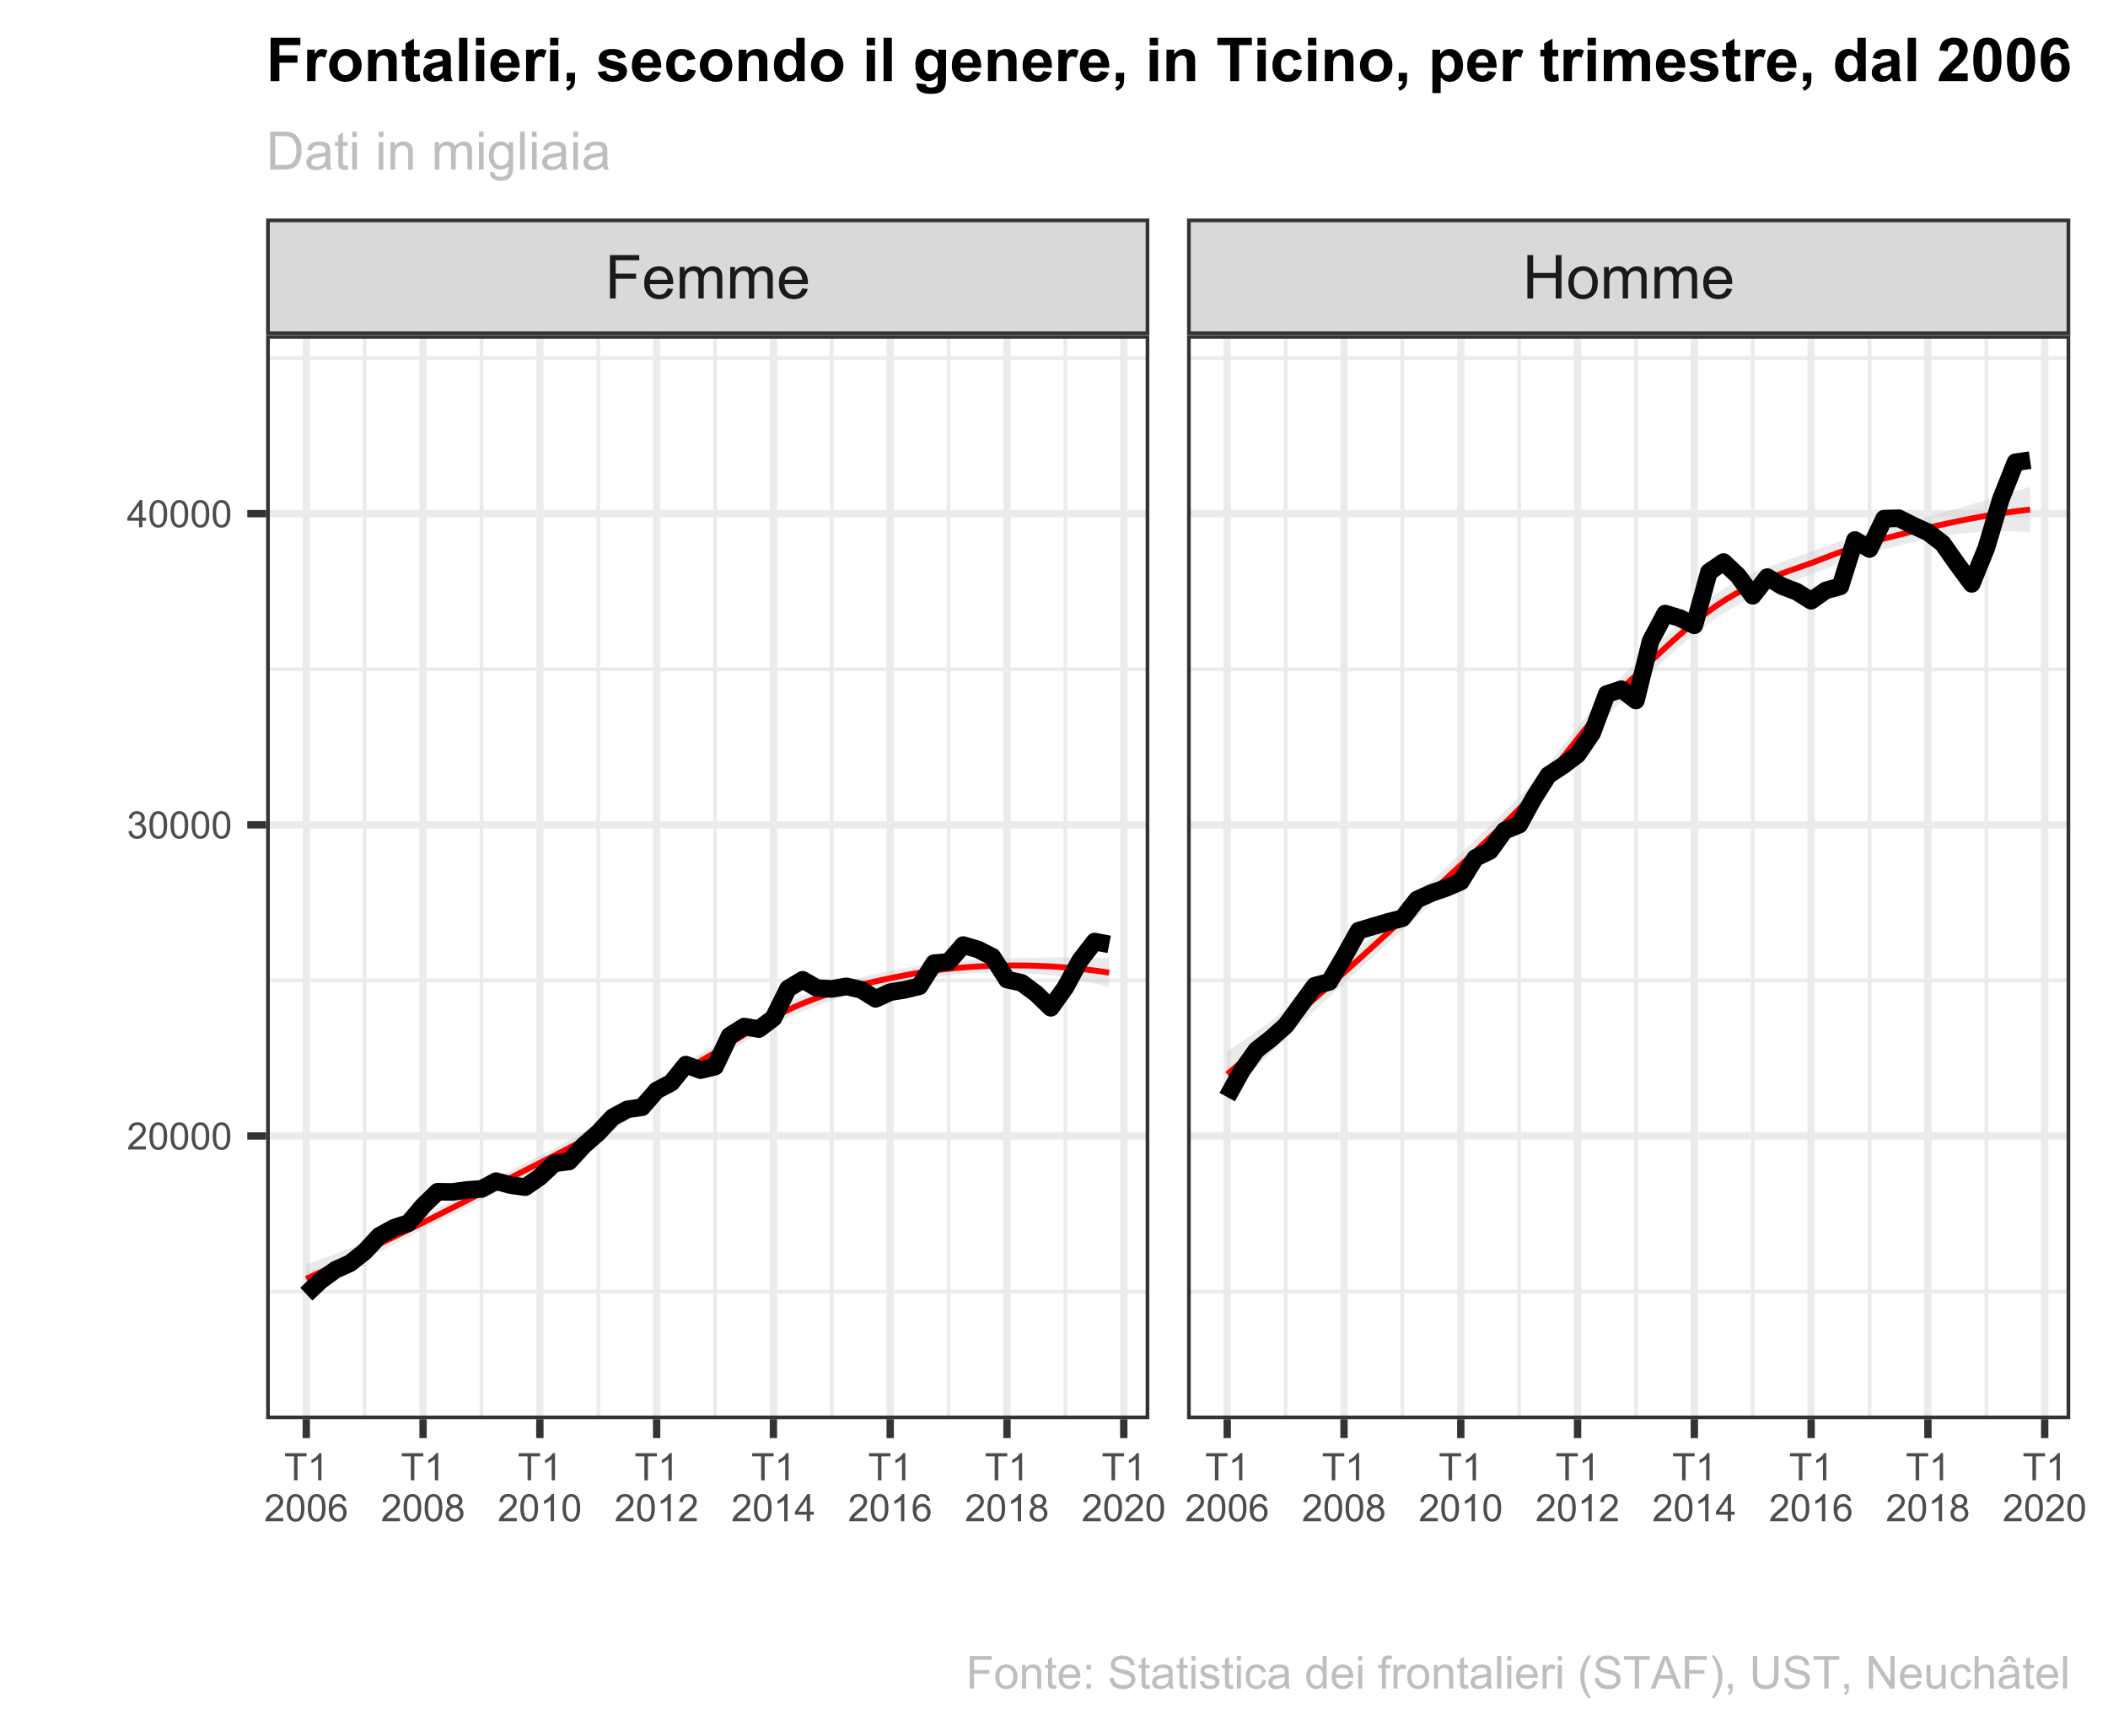 <?xml version="1.0" encoding="UTF-8"?>
<svg xmlns="http://www.w3.org/2000/svg" xmlns:xlink="http://www.w3.org/1999/xlink" width="306pt" height="252pt" viewBox="0 0 306 252" version="1.1">
<defs>
<g>
<symbol overflow="visible" id="glyph0-0">
<path style="stroke:none;" d="M 1.102 0 L 1.102 -5.5 L 5.5 -5.5 L 5.5 0 Z M 1.238 -0.137 L 5.363 -0.137 L 5.363 -5.363 L 1.238 -5.363 Z M 1.238 -0.137 "/>
</symbol>
<symbol overflow="visible" id="glyph0-1">
<path style="stroke:none;" d="M 0.723 0 L 0.723 -6.301 L 4.973 -6.301 L 4.973 -5.555 L 1.555 -5.555 L 1.555 -3.605 L 4.512 -3.605 L 4.512 -2.863 L 1.555 -2.863 L 1.555 0 Z M 0.723 0 "/>
</symbol>
<symbol overflow="visible" id="glyph0-2">
<path style="stroke:none;" d="M 3.703 -1.469 L 4.504 -1.371 C 4.375 -0.902 4.141 -0.539 3.801 -0.285 C 3.461 -0.027 3.027 0.098 2.496 0.102 C 1.828 0.098 1.297 -0.102 0.906 -0.512 C 0.512 -0.918 0.316 -1.496 0.32 -2.242 C 0.316 -3.008 0.516 -3.605 0.914 -4.031 C 1.309 -4.453 1.82 -4.664 2.453 -4.668 C 3.059 -4.664 3.555 -4.457 3.945 -4.043 C 4.328 -3.629 4.523 -3.043 4.527 -2.289 C 4.523 -2.242 4.523 -2.176 4.523 -2.086 L 1.121 -2.086 C 1.145 -1.582 1.289 -1.195 1.547 -0.93 C 1.801 -0.66 2.117 -0.527 2.5 -0.531 C 2.781 -0.527 3.023 -0.602 3.227 -0.754 C 3.426 -0.902 3.586 -1.141 3.703 -1.469 Z M 1.164 -2.719 L 3.711 -2.719 C 3.672 -3.102 3.578 -3.387 3.422 -3.582 C 3.172 -3.879 2.852 -4.031 2.461 -4.031 C 2.105 -4.031 1.805 -3.91 1.566 -3.672 C 1.32 -3.434 1.188 -3.117 1.164 -2.719 Z M 1.164 -2.719 "/>
</symbol>
<symbol overflow="visible" id="glyph0-3">
<path style="stroke:none;" d="M 0.578 0 L 0.578 -4.562 L 1.273 -4.562 L 1.273 -3.922 C 1.414 -4.141 1.605 -4.32 1.844 -4.461 C 2.078 -4.594 2.348 -4.664 2.656 -4.668 C 2.992 -4.664 3.27 -4.594 3.488 -4.457 C 3.699 -4.312 3.852 -4.117 3.945 -3.867 C 4.301 -4.398 4.773 -4.664 5.355 -4.668 C 5.805 -4.664 6.148 -4.539 6.395 -4.289 C 6.637 -4.039 6.762 -3.652 6.762 -3.133 L 6.762 0 L 5.996 0 L 5.996 -2.875 C 5.992 -3.184 5.969 -3.406 5.918 -3.543 C 5.867 -3.676 5.773 -3.785 5.645 -3.871 C 5.512 -3.953 5.359 -3.996 5.184 -3.996 C 4.859 -3.996 4.594 -3.887 4.383 -3.676 C 4.172 -3.457 4.066 -3.117 4.066 -2.652 L 4.066 0 L 3.293 0 L 3.293 -2.965 C 3.293 -3.309 3.227 -3.566 3.102 -3.738 C 2.973 -3.91 2.77 -3.996 2.484 -3.996 C 2.266 -3.996 2.062 -3.938 1.879 -3.824 C 1.691 -3.707 1.559 -3.539 1.477 -3.32 C 1.391 -3.098 1.348 -2.781 1.352 -2.367 L 1.352 0 Z M 0.578 0 "/>
</symbol>
<symbol overflow="visible" id="glyph0-4">
<path style="stroke:none;" d="M 0.703 0 L 0.703 -6.301 L 1.539 -6.301 L 1.539 -3.711 L 4.812 -3.711 L 4.812 -6.301 L 5.645 -6.301 L 5.645 0 L 4.812 0 L 4.812 -2.969 L 1.539 -2.969 L 1.539 0 Z M 0.703 0 "/>
</symbol>
<symbol overflow="visible" id="glyph0-5">
<path style="stroke:none;" d="M 0.293 -2.281 C 0.293 -3.125 0.527 -3.754 0.996 -4.16 C 1.387 -4.496 1.863 -4.664 2.434 -4.668 C 3.059 -4.664 3.57 -4.457 3.969 -4.051 C 4.363 -3.637 4.562 -3.07 4.566 -2.348 C 4.562 -1.758 4.477 -1.297 4.301 -0.961 C 4.125 -0.625 3.867 -0.363 3.535 -0.176 C 3.195 0.008 2.828 0.098 2.434 0.102 C 1.789 0.098 1.273 -0.102 0.883 -0.512 C 0.488 -0.918 0.293 -1.508 0.293 -2.281 Z M 1.086 -2.281 C 1.082 -1.695 1.211 -1.258 1.469 -0.969 C 1.723 -0.672 2.043 -0.527 2.434 -0.531 C 2.812 -0.527 3.133 -0.672 3.391 -0.969 C 3.645 -1.258 3.773 -1.707 3.773 -2.309 C 3.773 -2.871 3.645 -3.297 3.387 -3.59 C 3.129 -3.879 2.809 -4.023 2.434 -4.027 C 2.043 -4.023 1.723 -3.879 1.469 -3.594 C 1.211 -3.301 1.082 -2.863 1.086 -2.281 Z M 1.086 -2.281 "/>
</symbol>
<symbol overflow="visible" id="glyph1-0">
<path style="stroke:none;" d="M 0.688 0 L 0.688 -3.438 L 3.438 -3.438 L 3.438 0 Z M 0.773 -0.086 L 3.352 -0.086 L 3.352 -3.352 L 0.773 -3.352 Z M 0.773 -0.086 "/>
</symbol>
<symbol overflow="visible" id="glyph1-1">
<path style="stroke:none;" d="M 1.426 0 L 1.426 -3.473 L 0.129 -3.473 L 0.129 -3.938 L 3.25 -3.938 L 3.25 -3.473 L 1.945 -3.473 L 1.945 0 Z M 1.426 0 "/>
</symbol>
<symbol overflow="visible" id="glyph1-2">
<path style="stroke:none;" d="M 2.051 0 L 1.566 0 L 1.566 -3.082 C 1.445 -2.969 1.293 -2.855 1.105 -2.746 C 0.914 -2.633 0.746 -2.551 0.598 -2.496 L 0.598 -2.965 C 0.867 -3.09 1.102 -3.242 1.305 -3.426 C 1.504 -3.605 1.648 -3.781 1.738 -3.953 L 2.051 -3.953 Z M 2.051 0 "/>
</symbol>
<symbol overflow="visible" id="glyph1-3">
<path style="stroke:none;" d="M 2.77 -0.465 L 2.77 0 L 0.168 0 C 0.16 -0.117 0.18 -0.227 0.223 -0.336 C 0.285 -0.508 0.391 -0.684 0.539 -0.859 C 0.688 -1.027 0.898 -1.227 1.172 -1.457 C 1.602 -1.805 1.891 -2.082 2.039 -2.289 C 2.188 -2.492 2.262 -2.688 2.266 -2.871 C 2.262 -3.059 2.191 -3.219 2.059 -3.355 C 1.918 -3.484 1.742 -3.551 1.523 -3.555 C 1.289 -3.551 1.102 -3.48 0.965 -3.344 C 0.824 -3.199 0.754 -3.004 0.754 -2.762 L 0.258 -2.812 C 0.289 -3.184 0.414 -3.465 0.641 -3.66 C 0.859 -3.852 1.16 -3.949 1.535 -3.953 C 1.91 -3.949 2.207 -3.844 2.43 -3.637 C 2.648 -3.426 2.758 -3.168 2.762 -2.859 C 2.758 -2.703 2.727 -2.547 2.664 -2.395 C 2.598 -2.242 2.492 -2.082 2.344 -1.914 C 2.195 -1.746 1.945 -1.516 1.602 -1.223 C 1.305 -0.977 1.117 -0.812 1.039 -0.727 C 0.953 -0.641 0.887 -0.551 0.836 -0.465 Z M 2.77 -0.465 "/>
</symbol>
<symbol overflow="visible" id="glyph1-4">
<path style="stroke:none;" d="M 0.227 -1.941 C 0.223 -2.402 0.27 -2.777 0.371 -3.066 C 0.465 -3.348 0.609 -3.566 0.797 -3.723 C 0.984 -3.871 1.223 -3.949 1.512 -3.953 C 1.723 -3.949 1.906 -3.906 2.066 -3.824 C 2.227 -3.738 2.359 -3.617 2.461 -3.457 C 2.562 -3.297 2.645 -3.102 2.707 -2.871 C 2.766 -2.641 2.793 -2.328 2.797 -1.941 C 2.793 -1.477 2.746 -1.105 2.652 -0.824 C 2.555 -0.539 2.414 -0.32 2.227 -0.164 C 2.039 -0.012 1.801 0.062 1.512 0.066 C 1.129 0.062 0.828 -0.07 0.617 -0.34 C 0.352 -0.668 0.223 -1.199 0.227 -1.941 Z M 0.727 -1.941 C 0.727 -1.293 0.801 -0.863 0.953 -0.652 C 1.102 -0.434 1.289 -0.328 1.512 -0.332 C 1.73 -0.328 1.914 -0.434 2.07 -0.652 C 2.219 -0.863 2.297 -1.293 2.297 -1.941 C 2.297 -2.586 2.219 -3.02 2.07 -3.234 C 1.914 -3.445 1.727 -3.551 1.508 -3.555 C 1.281 -3.551 1.105 -3.457 0.977 -3.27 C 0.809 -3.027 0.727 -2.582 0.727 -1.941 Z M 0.727 -1.941 "/>
</symbol>
<symbol overflow="visible" id="glyph1-5">
<path style="stroke:none;" d="M 2.738 -2.973 L 2.258 -2.934 C 2.211 -3.121 2.152 -3.258 2.074 -3.348 C 1.941 -3.48 1.777 -3.551 1.59 -3.555 C 1.434 -3.551 1.301 -3.508 1.184 -3.426 C 1.031 -3.312 0.91 -3.152 0.824 -2.941 C 0.734 -2.727 0.688 -2.422 0.688 -2.031 C 0.801 -2.207 0.945 -2.34 1.113 -2.426 C 1.281 -2.512 1.457 -2.555 1.645 -2.555 C 1.961 -2.555 2.234 -2.434 2.465 -2.199 C 2.688 -1.957 2.801 -1.652 2.805 -1.277 C 2.801 -1.027 2.746 -0.797 2.645 -0.586 C 2.535 -0.375 2.391 -0.211 2.207 -0.102 C 2.02 0.012 1.809 0.062 1.574 0.066 C 1.168 0.062 0.84 -0.082 0.586 -0.375 C 0.332 -0.672 0.203 -1.16 0.207 -1.844 C 0.203 -2.602 0.344 -3.152 0.629 -3.5 C 0.871 -3.797 1.203 -3.949 1.621 -3.953 C 1.93 -3.949 2.184 -3.863 2.379 -3.691 C 2.574 -3.52 2.691 -3.277 2.738 -2.973 Z M 0.762 -1.277 C 0.762 -1.109 0.797 -0.949 0.867 -0.797 C 0.938 -0.645 1.035 -0.527 1.164 -0.449 C 1.289 -0.367 1.422 -0.328 1.566 -0.332 C 1.766 -0.328 1.941 -0.41 2.09 -0.578 C 2.234 -0.738 2.309 -0.961 2.312 -1.25 C 2.309 -1.516 2.234 -1.73 2.094 -1.891 C 1.945 -2.043 1.766 -2.121 1.547 -2.125 C 1.328 -2.121 1.141 -2.043 0.988 -1.891 C 0.836 -1.73 0.762 -1.527 0.762 -1.277 Z M 0.762 -1.277 "/>
</symbol>
<symbol overflow="visible" id="glyph1-6">
<path style="stroke:none;" d="M 0.973 -2.137 C 0.77 -2.207 0.621 -2.312 0.527 -2.449 C 0.43 -2.582 0.379 -2.742 0.383 -2.938 C 0.379 -3.219 0.484 -3.461 0.691 -3.66 C 0.895 -3.852 1.168 -3.949 1.512 -3.953 C 1.855 -3.949 2.129 -3.848 2.34 -3.652 C 2.547 -3.449 2.652 -3.207 2.656 -2.926 C 2.652 -2.738 2.605 -2.582 2.512 -2.449 C 2.414 -2.312 2.27 -2.207 2.074 -2.137 C 2.316 -2.055 2.5 -1.926 2.625 -1.754 C 2.75 -1.574 2.812 -1.367 2.816 -1.125 C 2.812 -0.789 2.691 -0.504 2.457 -0.277 C 2.215 -0.047 1.902 0.062 1.52 0.066 C 1.129 0.062 0.816 -0.047 0.578 -0.277 C 0.34 -0.504 0.223 -0.793 0.223 -1.141 C 0.223 -1.395 0.285 -1.609 0.418 -1.781 C 0.543 -1.953 0.73 -2.07 0.973 -2.137 Z M 0.875 -2.953 C 0.871 -2.766 0.934 -2.613 1.055 -2.496 C 1.172 -2.379 1.328 -2.32 1.523 -2.32 C 1.707 -2.32 1.859 -2.379 1.98 -2.496 C 2.098 -2.613 2.156 -2.754 2.16 -2.926 C 2.156 -3.098 2.094 -3.246 1.977 -3.371 C 1.852 -3.488 1.699 -3.551 1.516 -3.555 C 1.332 -3.551 1.18 -3.492 1.059 -3.379 C 0.934 -3.258 0.871 -3.117 0.875 -2.953 Z M 0.719 -1.137 C 0.715 -0.996 0.746 -0.859 0.816 -0.734 C 0.879 -0.602 0.977 -0.504 1.105 -0.438 C 1.234 -0.363 1.375 -0.328 1.523 -0.332 C 1.754 -0.328 1.945 -0.402 2.098 -0.555 C 2.246 -0.699 2.32 -0.887 2.324 -1.121 C 2.32 -1.348 2.242 -1.539 2.09 -1.695 C 1.934 -1.844 1.738 -1.922 1.508 -1.926 C 1.277 -1.922 1.09 -1.848 0.941 -1.699 C 0.789 -1.547 0.715 -1.359 0.719 -1.137 Z M 0.719 -1.137 "/>
</symbol>
<symbol overflow="visible" id="glyph1-7">
<path style="stroke:none;" d="M 1.777 0 L 1.777 -0.941 L 0.07 -0.941 L 0.07 -1.387 L 1.867 -3.938 L 2.262 -3.938 L 2.262 -1.387 L 2.793 -1.387 L 2.793 -0.941 L 2.262 -0.941 L 2.262 0 Z M 1.777 -1.387 L 1.777 -3.16 L 0.547 -1.387 Z M 1.777 -1.387 "/>
</symbol>
<symbol overflow="visible" id="glyph1-8">
<path style="stroke:none;" d="M 0.23 -1.039 L 0.715 -1.105 C 0.77 -0.828 0.863 -0.629 0.996 -0.512 C 1.129 -0.387 1.289 -0.328 1.484 -0.332 C 1.711 -0.328 1.906 -0.406 2.062 -0.566 C 2.219 -0.723 2.297 -0.918 2.297 -1.152 C 2.297 -1.371 2.223 -1.555 2.078 -1.699 C 1.93 -1.844 1.746 -1.914 1.523 -1.918 C 1.43 -1.914 1.316 -1.898 1.184 -1.863 L 1.238 -2.289 C 1.266 -2.281 1.293 -2.277 1.316 -2.281 C 1.52 -2.277 1.703 -2.332 1.871 -2.441 C 2.031 -2.547 2.113 -2.715 2.117 -2.941 C 2.113 -3.117 2.055 -3.262 1.938 -3.379 C 1.816 -3.492 1.66 -3.551 1.473 -3.555 C 1.281 -3.551 1.125 -3.492 1.004 -3.379 C 0.875 -3.258 0.797 -3.082 0.762 -2.848 L 0.281 -2.934 C 0.336 -3.254 0.469 -3.504 0.68 -3.684 C 0.891 -3.859 1.152 -3.949 1.465 -3.953 C 1.676 -3.949 1.871 -3.902 2.055 -3.812 C 2.234 -3.719 2.375 -3.594 2.473 -3.438 C 2.566 -3.277 2.613 -3.109 2.617 -2.93 C 2.613 -2.758 2.566 -2.602 2.48 -2.465 C 2.387 -2.324 2.254 -2.215 2.074 -2.133 C 2.305 -2.078 2.484 -1.965 2.613 -1.797 C 2.742 -1.625 2.805 -1.414 2.809 -1.164 C 2.805 -0.816 2.68 -0.523 2.434 -0.289 C 2.18 -0.047 1.863 0.07 1.484 0.07 C 1.133 0.07 0.848 -0.031 0.621 -0.238 C 0.395 -0.441 0.262 -0.707 0.23 -1.039 Z M 0.23 -1.039 "/>
</symbol>
<symbol overflow="visible" id="glyph2-0">
<path style="stroke:none;" d="M 0.961 0 L 0.961 -4.812 L 4.812 -4.812 L 4.812 0 Z M 1.082 -0.121 L 4.691 -0.121 L 4.691 -4.691 L 1.082 -4.691 Z M 1.082 -0.121 "/>
</symbol>
<symbol overflow="visible" id="glyph2-1">
<path style="stroke:none;" d="M 0.594 0 L 0.594 -5.512 L 2.492 -5.512 C 2.918 -5.508 3.246 -5.48 3.473 -5.434 C 3.789 -5.355 4.059 -5.227 4.281 -5.039 C 4.57 -4.789 4.789 -4.473 4.934 -4.094 C 5.078 -3.711 5.148 -3.273 5.152 -2.785 C 5.148 -2.363 5.102 -1.992 5.004 -1.672 C 4.906 -1.344 4.781 -1.078 4.629 -0.867 C 4.473 -0.656 4.305 -0.488 4.125 -0.367 C 3.945 -0.246 3.727 -0.156 3.469 -0.094 C 3.211 -0.031 2.914 0 2.582 0 Z M 1.324 -0.652 L 2.5 -0.652 C 2.863 -0.648 3.148 -0.684 3.355 -0.75 C 3.559 -0.816 3.723 -0.91 3.852 -1.039 C 4.02 -1.207 4.156 -1.441 4.254 -1.734 C 4.348 -2.023 4.395 -2.375 4.398 -2.797 C 4.395 -3.367 4.301 -3.812 4.113 -4.125 C 3.926 -4.434 3.695 -4.641 3.426 -4.75 C 3.227 -4.824 2.91 -4.863 2.48 -4.863 L 1.324 -4.863 Z M 1.324 -0.652 "/>
</symbol>
<symbol overflow="visible" id="glyph2-2">
<path style="stroke:none;" d="M 3.113 -0.492 C 2.859 -0.277 2.621 -0.125 2.391 -0.039 C 2.156 0.047 1.906 0.086 1.645 0.09 C 1.203 0.086 0.863 -0.016 0.629 -0.23 C 0.391 -0.441 0.273 -0.719 0.277 -1.055 C 0.273 -1.25 0.32 -1.426 0.41 -1.59 C 0.5 -1.746 0.617 -1.875 0.762 -1.977 C 0.902 -2.07 1.062 -2.145 1.25 -2.199 C 1.379 -2.23 1.582 -2.266 1.852 -2.301 C 2.395 -2.363 2.797 -2.441 3.059 -2.535 C 3.059 -2.625 3.059 -2.684 3.059 -2.711 C 3.059 -2.984 2.992 -3.18 2.867 -3.293 C 2.691 -3.445 2.438 -3.52 2.098 -3.523 C 1.777 -3.52 1.539 -3.465 1.391 -3.355 C 1.234 -3.242 1.125 -3.043 1.055 -2.762 L 0.395 -2.855 C 0.449 -3.133 0.551 -3.363 0.691 -3.539 C 0.828 -3.711 1.027 -3.844 1.289 -3.941 C 1.547 -4.031 1.848 -4.078 2.195 -4.082 C 2.535 -4.078 2.812 -4.039 3.027 -3.961 C 3.238 -3.883 3.395 -3.781 3.496 -3.66 C 3.594 -3.535 3.664 -3.383 3.707 -3.199 C 3.727 -3.082 3.738 -2.871 3.742 -2.574 L 3.742 -1.672 C 3.738 -1.039 3.754 -0.645 3.785 -0.48 C 3.812 -0.312 3.867 -0.152 3.957 0 L 3.25 0 C 3.176 -0.141 3.129 -0.305 3.113 -0.492 Z M 3.059 -2.004 C 2.809 -1.902 2.438 -1.816 1.953 -1.75 C 1.672 -1.707 1.477 -1.66 1.359 -1.613 C 1.242 -1.559 1.152 -1.488 1.094 -1.395 C 1.027 -1.297 0.996 -1.188 1 -1.07 C 0.996 -0.887 1.062 -0.738 1.203 -0.621 C 1.336 -0.5 1.539 -0.438 1.805 -0.441 C 2.062 -0.438 2.293 -0.496 2.5 -0.609 C 2.699 -0.723 2.848 -0.879 2.949 -1.078 C 3.02 -1.23 3.059 -1.453 3.059 -1.754 Z M 3.059 -2.004 "/>
</symbol>
<symbol overflow="visible" id="glyph2-3">
<path style="stroke:none;" d="M 1.984 -0.605 L 2.082 -0.008 C 1.887 0.031 1.719 0.047 1.57 0.051 C 1.324 0.047 1.133 0.012 1 -0.062 C 0.863 -0.137 0.77 -0.238 0.715 -0.367 C 0.66 -0.492 0.633 -0.758 0.633 -1.168 L 0.633 -3.465 L 0.137 -3.465 L 0.137 -3.992 L 0.633 -3.992 L 0.633 -4.98 L 1.305 -5.387 L 1.305 -3.992 L 1.984 -3.992 L 1.984 -3.465 L 1.305 -3.465 L 1.305 -1.133 C 1.301 -0.938 1.312 -0.812 1.34 -0.758 C 1.359 -0.699 1.398 -0.656 1.457 -0.625 C 1.508 -0.59 1.586 -0.574 1.688 -0.578 C 1.762 -0.574 1.859 -0.582 1.984 -0.605 Z M 1.984 -0.605 "/>
</symbol>
<symbol overflow="visible" id="glyph2-4">
<path style="stroke:none;" d="M 0.512 -4.734 L 0.512 -5.512 L 1.188 -5.512 L 1.188 -4.734 Z M 0.512 0 L 0.512 -3.992 L 1.188 -3.992 L 1.188 0 Z M 0.512 0 "/>
</symbol>
<symbol overflow="visible" id="glyph2-5">
<path style="stroke:none;" d=""/>
</symbol>
<symbol overflow="visible" id="glyph2-6">
<path style="stroke:none;" d="M 0.508 0 L 0.508 -3.992 L 1.117 -3.992 L 1.117 -3.426 C 1.406 -3.859 1.828 -4.078 2.387 -4.082 C 2.625 -4.078 2.848 -4.035 3.051 -3.953 C 3.25 -3.863 3.402 -3.75 3.504 -3.613 C 3.605 -3.469 3.676 -3.301 3.715 -3.113 C 3.738 -2.984 3.75 -2.766 3.754 -2.457 L 3.754 0 L 3.074 0 L 3.074 -2.43 C 3.07 -2.703 3.043 -2.91 2.996 -3.047 C 2.941 -3.184 2.848 -3.293 2.715 -3.375 C 2.578 -3.453 2.422 -3.492 2.246 -3.496 C 1.953 -3.492 1.703 -3.402 1.496 -3.223 C 1.285 -3.039 1.184 -2.691 1.184 -2.18 L 1.184 0 Z M 0.508 0 "/>
</symbol>
<symbol overflow="visible" id="glyph2-7">
<path style="stroke:none;" d="M 0.508 0 L 0.508 -3.992 L 1.113 -3.992 L 1.113 -3.434 C 1.238 -3.629 1.402 -3.785 1.613 -3.902 C 1.816 -4.02 2.055 -4.078 2.324 -4.082 C 2.617 -4.078 2.859 -4.016 3.051 -3.898 C 3.238 -3.773 3.371 -3.602 3.453 -3.383 C 3.766 -3.844 4.176 -4.078 4.684 -4.082 C 5.074 -4.078 5.379 -3.969 5.598 -3.754 C 5.809 -3.531 5.918 -3.195 5.918 -2.742 L 5.918 0 L 5.246 0 L 5.246 -2.516 C 5.242 -2.781 5.223 -2.977 5.18 -3.098 C 5.133 -3.215 5.051 -3.312 4.938 -3.387 C 4.82 -3.457 4.688 -3.492 4.535 -3.496 C 4.254 -3.492 4.02 -3.398 3.836 -3.215 C 3.648 -3.027 3.555 -2.73 3.559 -2.32 L 3.559 0 L 2.879 0 L 2.879 -2.594 C 2.875 -2.895 2.82 -3.121 2.715 -3.27 C 2.602 -3.418 2.422 -3.492 2.172 -3.496 C 1.98 -3.492 1.805 -3.441 1.645 -3.344 C 1.48 -3.242 1.363 -3.098 1.293 -2.906 C 1.219 -2.711 1.184 -2.43 1.184 -2.07 L 1.184 0 Z M 0.508 0 "/>
</symbol>
<symbol overflow="visible" id="glyph2-8">
<path style="stroke:none;" d="M 0.383 0.332 L 1.043 0.43 C 1.066 0.629 1.141 0.777 1.27 0.871 C 1.438 0.992 1.668 1.055 1.957 1.059 C 2.27 1.055 2.512 0.992 2.684 0.871 C 2.855 0.742 2.969 0.566 3.031 0.348 C 3.062 0.207 3.078 -0.078 3.078 -0.523 C 2.781 -0.172 2.414 0 1.973 0 C 1.422 0 0.996 -0.195 0.699 -0.594 C 0.395 -0.984 0.246 -1.461 0.25 -2.02 C 0.246 -2.398 0.312 -2.75 0.453 -3.074 C 0.586 -3.395 0.789 -3.645 1.055 -3.82 C 1.316 -3.992 1.621 -4.078 1.977 -4.082 C 2.445 -4.078 2.836 -3.887 3.145 -3.512 L 3.145 -3.992 L 3.766 -3.992 L 3.766 -0.543 C 3.762 0.078 3.699 0.516 3.574 0.777 C 3.449 1.035 3.246 1.242 2.973 1.395 C 2.695 1.543 2.359 1.617 1.961 1.621 C 1.484 1.617 1.102 1.508 0.809 1.297 C 0.512 1.078 0.367 0.758 0.383 0.332 Z M 0.945 -2.066 C 0.941 -1.539 1.047 -1.156 1.254 -0.918 C 1.461 -0.676 1.723 -0.555 2.039 -0.559 C 2.348 -0.555 2.605 -0.676 2.82 -0.918 C 3.027 -1.156 3.133 -1.531 3.137 -2.047 C 3.133 -2.531 3.023 -2.898 2.809 -3.148 C 2.59 -3.395 2.332 -3.52 2.027 -3.523 C 1.723 -3.52 1.465 -3.398 1.258 -3.156 C 1.047 -2.91 0.941 -2.547 0.945 -2.066 Z M 0.945 -2.066 "/>
</symbol>
<symbol overflow="visible" id="glyph2-9">
<path style="stroke:none;" d="M 0.492 0 L 0.492 -5.512 L 1.168 -5.512 L 1.168 0 Z M 0.492 0 "/>
</symbol>
<symbol overflow="visible" id="glyph3-0">
<path style="stroke:none;" d="M 1.102 0 L 1.102 -5.5 L 5.5 -5.5 L 5.5 0 Z M 1.238 -0.137 L 5.363 -0.137 L 5.363 -5.363 L 1.238 -5.363 Z M 1.238 -0.137 "/>
</symbol>
<symbol overflow="visible" id="glyph3-1">
<path style="stroke:none;" d="M 0.648 0 L 0.648 -6.301 L 4.969 -6.301 L 4.969 -5.234 L 1.922 -5.234 L 1.922 -3.742 L 4.551 -3.742 L 4.551 -2.676 L 1.922 -2.676 L 1.922 0 Z M 0.648 0 "/>
</symbol>
<symbol overflow="visible" id="glyph3-2">
<path style="stroke:none;" d="M 1.789 0 L 0.578 0 L 0.578 -4.562 L 1.703 -4.562 L 1.703 -3.914 C 1.891 -4.219 2.062 -4.418 2.219 -4.52 C 2.371 -4.613 2.547 -4.664 2.742 -4.668 C 3.016 -4.664 3.277 -4.586 3.535 -4.438 L 3.164 -3.387 C 2.961 -3.516 2.77 -3.578 2.594 -3.582 C 2.426 -3.578 2.281 -3.531 2.164 -3.441 C 2.043 -3.348 1.953 -3.18 1.887 -2.938 C 1.82 -2.691 1.785 -2.184 1.789 -1.41 Z M 1.789 0 "/>
</symbol>
<symbol overflow="visible" id="glyph3-3">
<path style="stroke:none;" d="M 0.352 -2.348 C 0.352 -2.746 0.449 -3.133 0.648 -3.512 C 0.844 -3.883 1.125 -4.172 1.488 -4.371 C 1.848 -4.566 2.25 -4.664 2.703 -4.668 C 3.391 -4.664 3.957 -4.438 4.398 -3.992 C 4.84 -3.539 5.062 -2.973 5.062 -2.293 C 5.062 -1.598 4.84 -1.027 4.395 -0.578 C 3.949 -0.125 3.387 0.098 2.711 0.102 C 2.293 0.098 1.895 0.008 1.516 -0.18 C 1.133 -0.367 0.844 -0.645 0.648 -1.012 C 0.449 -1.375 0.352 -1.82 0.352 -2.348 Z M 1.59 -2.281 C 1.586 -1.824 1.695 -1.48 1.91 -1.242 C 2.125 -1 2.391 -0.879 2.707 -0.883 C 3.02 -0.879 3.281 -1 3.5 -1.242 C 3.711 -1.48 3.82 -1.828 3.82 -2.289 C 3.82 -2.734 3.711 -3.078 3.5 -3.32 C 3.281 -3.559 3.02 -3.68 2.707 -3.684 C 2.391 -3.68 2.125 -3.559 1.91 -3.32 C 1.695 -3.078 1.586 -2.73 1.59 -2.281 Z M 1.59 -2.281 "/>
</symbol>
<symbol overflow="visible" id="glyph3-4">
<path style="stroke:none;" d="M 4.781 0 L 3.574 0 L 3.574 -2.328 C 3.574 -2.816 3.547 -3.137 3.496 -3.285 C 3.445 -3.43 3.363 -3.543 3.246 -3.621 C 3.129 -3.699 2.988 -3.738 2.828 -3.742 C 2.617 -3.738 2.43 -3.68 2.266 -3.57 C 2.098 -3.453 1.984 -3.301 1.922 -3.113 C 1.859 -2.922 1.828 -2.574 1.832 -2.066 L 1.832 0 L 0.625 0 L 0.625 -4.562 L 1.746 -4.562 L 1.746 -3.895 C 2.145 -4.406 2.645 -4.664 3.25 -4.668 C 3.512 -4.664 3.754 -4.617 3.977 -4.523 C 4.195 -4.426 4.363 -4.301 4.477 -4.156 C 4.59 -4.004 4.668 -3.836 4.715 -3.648 C 4.758 -3.457 4.781 -3.188 4.781 -2.836 Z M 4.781 0 "/>
</symbol>
<symbol overflow="visible" id="glyph3-5">
<path style="stroke:none;" d="M 2.723 -4.562 L 2.723 -3.602 L 1.898 -3.602 L 1.898 -1.762 C 1.898 -1.387 1.906 -1.168 1.922 -1.109 C 1.938 -1.047 1.973 -0.996 2.027 -0.957 C 2.082 -0.914 2.148 -0.895 2.234 -0.898 C 2.344 -0.895 2.508 -0.934 2.719 -1.016 L 2.824 -0.078 C 2.543 0.043 2.223 0.098 1.871 0.102 C 1.648 0.098 1.453 0.066 1.281 -0.008 C 1.105 -0.078 0.977 -0.172 0.895 -0.289 C 0.812 -0.402 0.758 -0.562 0.727 -0.762 C 0.699 -0.902 0.684 -1.184 0.688 -1.613 L 0.688 -3.602 L 0.133 -3.602 L 0.133 -4.562 L 0.688 -4.562 L 0.688 -5.469 L 1.898 -6.176 L 1.898 -4.562 Z M 2.723 -4.562 "/>
</symbol>
<symbol overflow="visible" id="glyph3-6">
<path style="stroke:none;" d="M 1.535 -3.172 L 0.438 -3.367 C 0.559 -3.809 0.77 -4.137 1.074 -4.348 C 1.371 -4.559 1.82 -4.664 2.414 -4.668 C 2.953 -4.664 3.352 -4.602 3.617 -4.477 C 3.875 -4.348 4.062 -4.184 4.172 -3.988 C 4.281 -3.789 4.336 -3.43 4.336 -2.91 L 4.324 -1.5 C 4.324 -1.098 4.34 -0.801 4.379 -0.613 C 4.414 -0.422 4.488 -0.219 4.598 0 L 3.402 0 C 3.367 -0.078 3.328 -0.195 3.289 -0.355 C 3.266 -0.426 3.254 -0.473 3.246 -0.5 C 3.035 -0.297 2.812 -0.148 2.582 -0.047 C 2.344 0.051 2.094 0.098 1.832 0.102 C 1.359 0.098 0.988 -0.023 0.719 -0.277 C 0.445 -0.527 0.309 -0.852 0.312 -1.246 C 0.309 -1.5 0.371 -1.73 0.496 -1.934 C 0.617 -2.137 0.789 -2.289 1.016 -2.398 C 1.234 -2.504 1.555 -2.598 1.977 -2.68 C 2.539 -2.781 2.93 -2.883 3.148 -2.977 L 3.148 -3.098 C 3.145 -3.328 3.09 -3.492 2.977 -3.594 C 2.859 -3.688 2.641 -3.738 2.328 -3.742 C 2.109 -3.738 1.941 -3.695 1.824 -3.613 C 1.699 -3.527 1.605 -3.379 1.535 -3.172 Z M 3.148 -2.191 C 2.992 -2.137 2.75 -2.074 2.414 -2.004 C 2.078 -1.934 1.859 -1.863 1.758 -1.797 C 1.598 -1.684 1.516 -1.543 1.52 -1.371 C 1.516 -1.199 1.578 -1.051 1.707 -0.93 C 1.832 -0.805 1.996 -0.742 2.191 -0.746 C 2.41 -0.742 2.617 -0.816 2.816 -0.961 C 2.961 -1.07 3.055 -1.203 3.102 -1.363 C 3.129 -1.461 3.145 -1.656 3.148 -1.949 Z M 3.148 -2.191 "/>
</symbol>
<symbol overflow="visible" id="glyph3-7">
<path style="stroke:none;" d="M 0.633 0 L 0.633 -6.301 L 1.84 -6.301 L 1.84 0 Z M 0.633 0 "/>
</symbol>
<symbol overflow="visible" id="glyph3-8">
<path style="stroke:none;" d="M 0.633 -5.184 L 0.633 -6.301 L 1.84 -6.301 L 1.84 -5.184 Z M 0.633 0 L 0.633 -4.562 L 1.84 -4.562 L 1.84 0 Z M 0.633 0 "/>
</symbol>
<symbol overflow="visible" id="glyph3-9">
<path style="stroke:none;" d="M 3.273 -1.453 L 4.477 -1.25 C 4.32 -0.805 4.074 -0.469 3.746 -0.242 C 3.41 -0.012 2.992 0.098 2.492 0.102 C 1.695 0.098 1.109 -0.156 0.73 -0.676 C 0.43 -1.086 0.281 -1.609 0.281 -2.246 C 0.281 -3 0.477 -3.594 0.871 -4.023 C 1.266 -4.449 1.766 -4.664 2.371 -4.668 C 3.047 -4.664 3.582 -4.438 3.977 -3.992 C 4.367 -3.539 4.555 -2.855 4.543 -1.934 L 1.516 -1.934 C 1.523 -1.574 1.621 -1.293 1.809 -1.098 C 1.992 -0.895 2.223 -0.797 2.504 -0.801 C 2.691 -0.797 2.852 -0.848 2.98 -0.953 C 3.109 -1.055 3.207 -1.223 3.273 -1.453 Z M 3.344 -2.672 C 3.332 -3.02 3.242 -3.285 3.074 -3.469 C 2.898 -3.648 2.688 -3.738 2.445 -3.742 C 2.18 -3.738 1.965 -3.641 1.793 -3.453 C 1.621 -3.258 1.535 -3 1.539 -2.672 Z M 3.344 -2.672 "/>
</symbol>
<symbol overflow="visible" id="glyph3-10">
<path style="stroke:none;" d="M 0.602 -1.207 L 1.809 -1.207 L 1.809 -0.344 C 1.805 0.004 1.773 0.277 1.719 0.48 C 1.656 0.684 1.543 0.863 1.375 1.023 C 1.207 1.184 0.996 1.312 0.738 1.406 L 0.504 0.906 C 0.746 0.824 0.918 0.715 1.02 0.574 C 1.121 0.434 1.176 0.242 1.188 0 L 0.602 0 Z M 0.602 -1.207 "/>
</symbol>
<symbol overflow="visible" id="glyph3-11">
<path style="stroke:none;" d=""/>
</symbol>
<symbol overflow="visible" id="glyph3-12">
<path style="stroke:none;" d="M 0.207 -1.301 L 1.418 -1.488 C 1.469 -1.25 1.57 -1.07 1.73 -0.949 C 1.887 -0.828 2.109 -0.766 2.395 -0.77 C 2.703 -0.766 2.938 -0.824 3.098 -0.941 C 3.203 -1.02 3.258 -1.125 3.258 -1.262 C 3.258 -1.352 3.227 -1.43 3.172 -1.492 C 3.109 -1.547 2.977 -1.598 2.766 -1.648 C 1.789 -1.859 1.172 -2.059 0.914 -2.238 C 0.555 -2.484 0.375 -2.824 0.375 -3.266 C 0.375 -3.656 0.531 -3.988 0.844 -4.262 C 1.156 -4.527 1.637 -4.664 2.293 -4.668 C 2.914 -4.664 3.379 -4.562 3.684 -4.359 C 3.984 -4.156 4.195 -3.855 4.312 -3.461 L 3.176 -3.25 C 3.125 -3.426 3.031 -3.562 2.898 -3.656 C 2.762 -3.75 2.566 -3.797 2.316 -3.797 C 1.996 -3.797 1.77 -3.75 1.633 -3.664 C 1.539 -3.598 1.492 -3.52 1.496 -3.422 C 1.492 -3.336 1.535 -3.262 1.617 -3.203 C 1.723 -3.121 2.098 -3.008 2.742 -2.859 C 3.383 -2.711 3.832 -2.531 4.09 -2.324 C 4.34 -2.109 4.465 -1.809 4.469 -1.426 C 4.465 -1.004 4.289 -0.645 3.945 -0.348 C 3.594 -0.047 3.078 0.098 2.395 0.102 C 1.77 0.098 1.277 -0.023 0.918 -0.273 C 0.555 -0.523 0.316 -0.867 0.207 -1.301 Z M 0.207 -1.301 "/>
</symbol>
<symbol overflow="visible" id="glyph3-13">
<path style="stroke:none;" d="M 4.609 -3.215 L 3.422 -3 C 3.379 -3.234 3.285 -3.41 3.145 -3.535 C 3 -3.652 2.816 -3.715 2.594 -3.719 C 2.293 -3.715 2.055 -3.609 1.875 -3.406 C 1.695 -3.195 1.605 -2.848 1.605 -2.363 C 1.605 -1.816 1.695 -1.434 1.879 -1.215 C 2.059 -0.988 2.305 -0.879 2.613 -0.883 C 2.84 -0.879 3.027 -0.945 3.176 -1.078 C 3.32 -1.207 3.422 -1.43 3.484 -1.75 L 4.672 -1.547 C 4.543 -1 4.309 -0.586 3.961 -0.312 C 3.609 -0.035 3.141 0.098 2.555 0.102 C 1.887 0.098 1.355 -0.109 0.961 -0.527 C 0.562 -0.949 0.363 -1.531 0.367 -2.277 C 0.363 -3.027 0.562 -3.613 0.961 -4.035 C 1.359 -4.453 1.898 -4.664 2.578 -4.668 C 3.133 -4.664 3.574 -4.543 3.902 -4.309 C 4.23 -4.066 4.465 -3.703 4.609 -3.215 Z M 4.609 -3.215 "/>
</symbol>
<symbol overflow="visible" id="glyph3-14">
<path style="stroke:none;" d="M 4.816 0 L 3.695 0 L 3.695 -0.672 C 3.508 -0.41 3.289 -0.215 3.035 -0.09 C 2.781 0.039 2.523 0.098 2.27 0.102 C 1.742 0.098 1.293 -0.109 0.922 -0.531 C 0.543 -0.949 0.355 -1.539 0.359 -2.297 C 0.355 -3.07 0.539 -3.656 0.906 -4.062 C 1.27 -4.461 1.73 -4.664 2.285 -4.668 C 2.793 -4.664 3.234 -4.453 3.609 -4.031 L 3.609 -6.301 L 4.816 -6.301 Z M 1.594 -2.379 C 1.594 -1.891 1.66 -1.539 1.797 -1.324 C 1.988 -1.008 2.262 -0.848 2.613 -0.852 C 2.891 -0.848 3.125 -0.965 3.32 -1.203 C 3.512 -1.438 3.609 -1.793 3.613 -2.266 C 3.609 -2.785 3.516 -3.16 3.328 -3.395 C 3.141 -3.621 2.898 -3.738 2.605 -3.742 C 2.316 -3.738 2.074 -3.625 1.883 -3.398 C 1.688 -3.172 1.594 -2.832 1.594 -2.379 Z M 1.594 -2.379 "/>
</symbol>
<symbol overflow="visible" id="glyph3-15">
<path style="stroke:none;" d="M 0.52 0.301 L 1.898 0.469 C 1.922 0.629 1.973 0.738 2.059 0.801 C 2.168 0.883 2.352 0.926 2.602 0.93 C 2.914 0.926 3.148 0.879 3.309 0.785 C 3.414 0.723 3.496 0.621 3.551 0.48 C 3.586 0.379 3.602 0.195 3.605 -0.074 L 3.605 -0.738 C 3.238 -0.246 2.785 0 2.238 0 C 1.625 0 1.137 -0.258 0.781 -0.777 C 0.496 -1.184 0.355 -1.695 0.359 -2.309 C 0.355 -3.07 0.539 -3.652 0.91 -4.059 C 1.277 -4.461 1.738 -4.664 2.285 -4.668 C 2.848 -4.664 3.312 -4.414 3.684 -3.922 L 3.684 -4.562 L 4.812 -4.562 L 4.812 -0.469 C 4.809 0.07 4.766 0.473 4.68 0.738 C 4.59 1.004 4.465 1.211 4.305 1.367 C 4.145 1.516 3.93 1.637 3.664 1.723 C 3.391 1.809 3.055 1.852 2.648 1.852 C 1.875 1.852 1.324 1.719 1 1.453 C 0.676 1.188 0.516 0.852 0.516 0.445 C 0.516 0.406 0.516 0.355 0.52 0.301 Z M 1.598 -2.375 C 1.594 -1.887 1.688 -1.535 1.879 -1.312 C 2.062 -1.086 2.293 -0.973 2.574 -0.977 C 2.863 -0.973 3.113 -1.086 3.32 -1.32 C 3.52 -1.547 3.621 -1.891 3.625 -2.348 C 3.621 -2.816 3.523 -3.168 3.332 -3.398 C 3.137 -3.625 2.891 -3.738 2.594 -3.742 C 2.301 -3.738 2.062 -3.625 1.879 -3.402 C 1.688 -3.176 1.594 -2.832 1.598 -2.375 Z M 1.598 -2.375 "/>
</symbol>
<symbol overflow="visible" id="glyph3-16">
<path style="stroke:none;" d="M 2.059 0 L 2.059 -5.234 L 0.188 -5.234 L 0.188 -6.301 L 5.195 -6.301 L 5.195 -5.234 L 3.332 -5.234 L 3.332 0 Z M 2.059 0 "/>
</symbol>
<symbol overflow="visible" id="glyph3-17">
<path style="stroke:none;" d="M 0.598 -4.562 L 1.723 -4.562 L 1.723 -3.895 C 1.867 -4.121 2.062 -4.309 2.316 -4.453 C 2.562 -4.594 2.84 -4.664 3.145 -4.668 C 3.672 -4.664 4.121 -4.457 4.492 -4.043 C 4.859 -3.629 5.043 -3.051 5.047 -2.309 C 5.043 -1.543 4.859 -0.949 4.488 -0.531 C 4.117 -0.109 3.664 0.098 3.137 0.102 C 2.879 0.098 2.652 0.051 2.449 -0.047 C 2.246 -0.148 2.031 -0.32 1.805 -0.562 L 1.805 1.734 L 0.598 1.734 Z M 1.793 -2.359 C 1.793 -1.844 1.895 -1.465 2.098 -1.223 C 2.301 -0.977 2.547 -0.855 2.84 -0.855 C 3.117 -0.855 3.352 -0.965 3.539 -1.191 C 3.727 -1.414 3.82 -1.785 3.82 -2.297 C 3.82 -2.773 3.723 -3.129 3.531 -3.363 C 3.34 -3.594 3.102 -3.707 2.82 -3.711 C 2.52 -3.707 2.273 -3.594 2.082 -3.371 C 1.887 -3.141 1.793 -2.805 1.793 -2.359 Z M 1.793 -2.359 "/>
</symbol>
<symbol overflow="visible" id="glyph3-18">
<path style="stroke:none;" d="M 0.543 -4.562 L 1.656 -4.562 L 1.656 -3.941 C 2.051 -4.422 2.523 -4.664 3.078 -4.668 C 3.367 -4.664 3.621 -4.602 3.836 -4.484 C 4.051 -4.359 4.227 -4.18 4.367 -3.941 C 4.562 -4.18 4.781 -4.359 5.016 -4.484 C 5.246 -4.602 5.492 -4.664 5.758 -4.668 C 6.09 -4.664 6.375 -4.594 6.609 -4.461 C 6.84 -4.32 7.012 -4.121 7.129 -3.863 C 7.211 -3.664 7.254 -3.352 7.254 -2.918 L 7.254 0 L 6.047 0 L 6.047 -2.609 C 6.047 -3.059 6.004 -3.352 5.922 -3.484 C 5.809 -3.652 5.637 -3.738 5.406 -3.742 C 5.234 -3.738 5.074 -3.688 4.926 -3.586 C 4.773 -3.484 4.668 -3.332 4.605 -3.133 C 4.539 -2.934 4.504 -2.621 4.508 -2.191 L 4.508 0 L 3.301 0 L 3.301 -2.5 C 3.297 -2.941 3.277 -3.227 3.234 -3.359 C 3.191 -3.484 3.125 -3.582 3.035 -3.648 C 2.945 -3.707 2.82 -3.738 2.668 -3.742 C 2.48 -3.738 2.312 -3.688 2.164 -3.59 C 2.012 -3.488 1.906 -3.344 1.844 -3.156 C 1.777 -2.965 1.746 -2.652 1.75 -2.219 L 1.75 0 L 0.543 0 Z M 0.543 -4.562 "/>
</symbol>
<symbol overflow="visible" id="glyph3-19">
<path style="stroke:none;" d="M 4.453 -1.121 L 4.453 0 L 0.219 0 C 0.262 -0.422 0.402 -0.82 0.633 -1.203 C 0.859 -1.578 1.309 -2.082 1.988 -2.715 C 2.527 -3.219 2.863 -3.562 2.992 -3.746 C 3.152 -3.992 3.234 -4.238 3.238 -4.484 C 3.234 -4.75 3.16 -4.957 3.02 -5.105 C 2.871 -5.246 2.672 -5.32 2.422 -5.324 C 2.168 -5.32 1.969 -5.242 1.82 -5.094 C 1.668 -4.938 1.582 -4.688 1.562 -4.34 L 0.359 -4.461 C 0.43 -5.121 0.656 -5.598 1.035 -5.891 C 1.41 -6.176 1.883 -6.32 2.453 -6.324 C 3.074 -6.32 3.562 -6.152 3.918 -5.82 C 4.273 -5.484 4.453 -5.07 4.453 -4.57 C 4.453 -4.289 4.402 -4.02 4.301 -3.762 C 4.199 -3.504 4.035 -3.234 3.816 -2.957 C 3.668 -2.766 3.406 -2.496 3.023 -2.152 C 2.641 -1.801 2.398 -1.57 2.301 -1.457 C 2.195 -1.34 2.113 -1.227 2.055 -1.121 Z M 4.453 -1.121 "/>
</symbol>
<symbol overflow="visible" id="glyph3-20">
<path style="stroke:none;" d="M 2.414 -6.324 C 3.023 -6.32 3.5 -6.105 3.848 -5.672 C 4.254 -5.156 4.457 -4.301 4.461 -3.105 C 4.457 -1.914 4.25 -1.059 3.84 -0.539 C 3.496 -0.109 3.023 0.105 2.414 0.109 C 1.801 0.105 1.305 -0.129 0.934 -0.598 C 0.555 -1.066 0.367 -1.906 0.371 -3.121 C 0.367 -4.305 0.574 -5.156 0.988 -5.68 C 1.328 -6.105 1.805 -6.32 2.414 -6.324 Z M 2.414 -5.324 C 2.266 -5.32 2.133 -5.273 2.023 -5.184 C 1.906 -5.086 1.82 -4.918 1.758 -4.684 C 1.672 -4.367 1.629 -3.844 1.633 -3.105 C 1.629 -2.367 1.664 -1.859 1.742 -1.582 C 1.812 -1.305 1.906 -1.121 2.023 -1.031 C 2.133 -0.938 2.266 -0.891 2.414 -0.895 C 2.559 -0.891 2.688 -0.938 2.805 -1.031 C 2.918 -1.125 3.008 -1.293 3.074 -1.535 C 3.152 -1.844 3.191 -2.367 3.195 -3.105 C 3.191 -3.844 3.156 -4.352 3.082 -4.629 C 3.008 -4.902 2.914 -5.086 2.801 -5.184 C 2.688 -5.273 2.559 -5.32 2.414 -5.324 Z M 2.414 -5.324 "/>
</symbol>
<symbol overflow="visible" id="glyph3-21">
<path style="stroke:none;" d="M 4.465 -4.758 L 3.297 -4.629 C 3.266 -4.867 3.191 -5.043 3.07 -5.16 C 2.949 -5.273 2.793 -5.332 2.605 -5.332 C 2.348 -5.332 2.133 -5.215 1.957 -4.988 C 1.777 -4.754 1.664 -4.277 1.625 -3.559 C 1.922 -3.91 2.297 -4.09 2.746 -4.09 C 3.25 -4.09 3.684 -3.895 4.043 -3.512 C 4.402 -3.125 4.582 -2.633 4.582 -2.027 C 4.582 -1.383 4.391 -0.863 4.012 -0.477 C 3.633 -0.086 3.148 0.105 2.555 0.109 C 1.918 0.105 1.395 -0.141 0.988 -0.633 C 0.578 -1.125 0.375 -1.934 0.375 -3.062 C 0.375 -4.215 0.586 -5.047 1.016 -5.559 C 1.438 -6.066 1.992 -6.32 2.676 -6.324 C 3.152 -6.32 3.547 -6.188 3.863 -5.922 C 4.176 -5.652 4.379 -5.266 4.465 -4.758 Z M 1.727 -2.121 C 1.723 -1.73 1.812 -1.426 1.996 -1.215 C 2.176 -0.996 2.383 -0.891 2.617 -0.895 C 2.84 -0.891 3.027 -0.977 3.176 -1.156 C 3.324 -1.328 3.398 -1.617 3.398 -2.016 C 3.398 -2.422 3.316 -2.719 3.156 -2.914 C 2.996 -3.102 2.797 -3.199 2.555 -3.203 C 2.32 -3.199 2.121 -3.109 1.965 -2.93 C 1.801 -2.746 1.723 -2.477 1.727 -2.121 Z M 1.727 -2.121 "/>
</symbol>
<symbol overflow="visible" id="glyph4-0">
<path style="stroke:none;" d="M 0.824 0 L 0.824 -4.125 L 4.125 -4.125 L 4.125 0 Z M 0.93 -0.102 L 4.023 -0.102 L 4.023 -4.023 L 0.93 -4.023 Z M 0.93 -0.102 "/>
</symbol>
<symbol overflow="visible" id="glyph4-1">
<path style="stroke:none;" d="M 0.543 0 L 0.543 -4.723 L 3.73 -4.723 L 3.73 -4.168 L 1.168 -4.168 L 1.168 -2.703 L 3.383 -2.703 L 3.383 -2.145 L 1.168 -2.145 L 1.168 0 Z M 0.543 0 "/>
</symbol>
<symbol overflow="visible" id="glyph4-2">
<path style="stroke:none;" d="M 0.219 -1.711 C 0.215 -2.344 0.391 -2.812 0.746 -3.121 C 1.035 -3.371 1.395 -3.496 1.824 -3.5 C 2.293 -3.496 2.68 -3.344 2.977 -3.035 C 3.273 -2.727 3.422 -2.301 3.426 -1.758 C 3.422 -1.316 3.355 -0.969 3.227 -0.719 C 3.094 -0.465 2.902 -0.27 2.652 -0.129 C 2.398 0.008 2.121 0.074 1.824 0.078 C 1.34 0.074 0.953 -0.074 0.66 -0.383 C 0.363 -0.688 0.215 -1.133 0.219 -1.711 Z M 0.816 -1.711 C 0.812 -1.273 0.91 -0.945 1.102 -0.727 C 1.293 -0.508 1.531 -0.398 1.824 -0.398 C 2.109 -0.398 2.352 -0.508 2.543 -0.727 C 2.73 -0.945 2.824 -1.277 2.828 -1.73 C 2.824 -2.152 2.727 -2.473 2.539 -2.691 C 2.344 -2.906 2.105 -3.016 1.824 -3.02 C 1.531 -3.016 1.293 -2.906 1.102 -2.691 C 0.91 -2.473 0.812 -2.148 0.816 -1.711 Z M 0.816 -1.711 "/>
</symbol>
<symbol overflow="visible" id="glyph4-3">
<path style="stroke:none;" d="M 0.434 0 L 0.434 -3.422 L 0.957 -3.422 L 0.957 -2.938 C 1.207 -3.309 1.57 -3.496 2.047 -3.5 C 2.25 -3.496 2.441 -3.461 2.613 -3.387 C 2.785 -3.312 2.914 -3.215 3.004 -3.098 C 3.086 -2.977 3.145 -2.832 3.184 -2.668 C 3.199 -2.559 3.211 -2.371 3.215 -2.105 L 3.215 0 L 2.637 0 L 2.637 -2.082 C 2.637 -2.316 2.613 -2.496 2.566 -2.613 C 2.52 -2.73 2.438 -2.82 2.328 -2.891 C 2.211 -2.957 2.078 -2.992 1.926 -2.996 C 1.676 -2.992 1.461 -2.914 1.285 -2.762 C 1.102 -2.602 1.012 -2.305 1.016 -1.867 L 1.016 0 Z M 0.434 0 "/>
</symbol>
<symbol overflow="visible" id="glyph4-4">
<path style="stroke:none;" d="M 1.703 -0.52 L 1.785 -0.008 C 1.617 0.031 1.473 0.047 1.348 0.047 C 1.137 0.047 0.973 0.016 0.855 -0.055 C 0.738 -0.117 0.656 -0.207 0.613 -0.316 C 0.562 -0.426 0.539 -0.652 0.543 -1.004 L 0.543 -2.973 L 0.117 -2.973 L 0.117 -3.422 L 0.543 -3.422 L 0.543 -4.27 L 1.117 -4.617 L 1.117 -3.422 L 1.703 -3.422 L 1.703 -2.973 L 1.117 -2.973 L 1.117 -0.969 C 1.113 -0.801 1.125 -0.695 1.148 -0.648 C 1.168 -0.598 1.199 -0.559 1.246 -0.535 C 1.289 -0.504 1.355 -0.492 1.445 -0.496 C 1.508 -0.492 1.594 -0.5 1.703 -0.52 Z M 1.703 -0.52 "/>
</symbol>
<symbol overflow="visible" id="glyph4-5">
<path style="stroke:none;" d="M 2.777 -1.102 L 3.379 -1.027 C 3.281 -0.676 3.105 -0.406 2.852 -0.211 C 2.594 -0.02 2.266 0.074 1.871 0.078 C 1.367 0.074 0.973 -0.074 0.68 -0.383 C 0.387 -0.688 0.238 -1.121 0.242 -1.684 C 0.238 -2.254 0.387 -2.703 0.688 -3.023 C 0.98 -3.34 1.367 -3.496 1.84 -3.5 C 2.297 -3.496 2.668 -3.34 2.961 -3.031 C 3.25 -2.719 3.398 -2.281 3.398 -1.719 C 3.398 -1.68 3.395 -1.629 3.395 -1.562 L 0.84 -1.562 C 0.859 -1.184 0.969 -0.895 1.16 -0.699 C 1.348 -0.496 1.586 -0.398 1.875 -0.398 C 2.086 -0.398 2.266 -0.453 2.418 -0.566 C 2.566 -0.676 2.688 -0.855 2.777 -1.102 Z M 0.875 -2.039 L 2.785 -2.039 C 2.754 -2.328 2.684 -2.543 2.566 -2.688 C 2.379 -2.91 2.137 -3.023 1.848 -3.023 C 1.574 -3.023 1.352 -2.934 1.172 -2.754 C 0.992 -2.574 0.891 -2.336 0.875 -2.039 Z M 0.875 -2.039 "/>
</symbol>
<symbol overflow="visible" id="glyph4-6">
<path style="stroke:none;" d="M 0.598 -2.762 L 0.598 -3.422 L 1.258 -3.422 L 1.258 -2.762 Z M 0.598 0 L 0.598 -0.66 L 1.258 -0.66 L 1.258 0 Z M 0.598 0 "/>
</symbol>
<symbol overflow="visible" id="glyph4-7">
<path style="stroke:none;" d=""/>
</symbol>
<symbol overflow="visible" id="glyph4-8">
<path style="stroke:none;" d="M 0.297 -1.52 L 0.887 -1.57 C 0.91 -1.332 0.977 -1.137 1.082 -0.988 C 1.18 -0.836 1.336 -0.715 1.555 -0.621 C 1.766 -0.527 2.008 -0.48 2.281 -0.48 C 2.516 -0.48 2.727 -0.516 2.914 -0.586 C 3.094 -0.656 3.23 -0.75 3.32 -0.875 C 3.406 -0.996 3.449 -1.133 3.453 -1.281 C 3.449 -1.426 3.406 -1.555 3.324 -1.668 C 3.234 -1.777 3.094 -1.871 2.898 -1.949 C 2.77 -1.996 2.488 -2.074 2.059 -2.18 C 1.621 -2.281 1.32 -2.379 1.148 -2.477 C 0.922 -2.59 0.75 -2.734 0.641 -2.914 C 0.527 -3.086 0.473 -3.285 0.477 -3.504 C 0.473 -3.738 0.543 -3.961 0.68 -4.172 C 0.812 -4.379 1.008 -4.535 1.273 -4.645 C 1.531 -4.75 1.82 -4.805 2.141 -4.805 C 2.484 -4.805 2.793 -4.746 3.066 -4.633 C 3.332 -4.52 3.539 -4.355 3.684 -4.137 C 3.824 -3.918 3.902 -3.668 3.914 -3.395 L 3.316 -3.348 C 3.285 -3.645 3.176 -3.871 2.988 -4.023 C 2.801 -4.176 2.523 -4.254 2.164 -4.254 C 1.781 -4.254 1.508 -4.184 1.336 -4.047 C 1.164 -3.906 1.078 -3.738 1.078 -3.547 C 1.078 -3.371 1.137 -3.23 1.262 -3.125 C 1.379 -3.012 1.695 -2.902 2.207 -2.789 C 2.711 -2.672 3.059 -2.57 3.25 -2.488 C 3.523 -2.359 3.727 -2.199 3.859 -2.004 C 3.988 -1.809 4.055 -1.586 4.059 -1.336 C 4.055 -1.082 3.98 -0.844 3.84 -0.621 C 3.691 -0.398 3.484 -0.223 3.219 -0.102 C 2.945 0.023 2.645 0.082 2.312 0.082 C 1.879 0.082 1.52 0.02 1.234 -0.105 C 0.941 -0.23 0.715 -0.418 0.555 -0.668 C 0.387 -0.918 0.301 -1.199 0.297 -1.52 Z M 0.297 -1.52 "/>
</symbol>
<symbol overflow="visible" id="glyph4-9">
<path style="stroke:none;" d="M 2.668 -0.422 C 2.449 -0.238 2.242 -0.109 2.047 -0.035 C 1.844 0.039 1.633 0.074 1.41 0.078 C 1.031 0.074 0.742 -0.012 0.539 -0.195 C 0.336 -0.375 0.234 -0.613 0.238 -0.902 C 0.234 -1.066 0.273 -1.219 0.352 -1.359 C 0.43 -1.5 0.527 -1.609 0.652 -1.695 C 0.77 -1.773 0.91 -1.84 1.07 -1.887 C 1.184 -1.914 1.355 -1.941 1.586 -1.973 C 2.051 -2.023 2.395 -2.09 2.621 -2.172 C 2.621 -2.25 2.625 -2.301 2.625 -2.324 C 2.625 -2.559 2.566 -2.727 2.457 -2.824 C 2.309 -2.953 2.09 -3.016 1.797 -3.02 C 1.523 -3.016 1.324 -2.969 1.195 -2.875 C 1.062 -2.777 0.965 -2.609 0.906 -2.367 L 0.34 -2.445 C 0.387 -2.684 0.469 -2.879 0.59 -3.031 C 0.707 -3.18 0.879 -3.297 1.105 -3.379 C 1.328 -3.457 1.586 -3.496 1.883 -3.5 C 2.172 -3.496 2.41 -3.461 2.594 -3.395 C 2.773 -3.324 2.906 -3.238 2.996 -3.137 C 3.078 -3.027 3.141 -2.898 3.176 -2.742 C 3.195 -2.641 3.203 -2.461 3.207 -2.207 L 3.207 -1.434 C 3.203 -0.891 3.215 -0.551 3.242 -0.41 C 3.266 -0.266 3.316 -0.129 3.391 0 L 2.785 0 C 2.723 -0.117 2.684 -0.258 2.668 -0.422 Z M 2.621 -1.719 C 2.406 -1.629 2.09 -1.559 1.672 -1.5 C 1.43 -1.461 1.262 -1.418 1.168 -1.379 C 1.066 -1.332 0.992 -1.27 0.938 -1.191 C 0.883 -1.105 0.855 -1.016 0.855 -0.918 C 0.855 -0.762 0.914 -0.633 1.031 -0.531 C 1.148 -0.426 1.32 -0.375 1.547 -0.379 C 1.77 -0.375 1.965 -0.422 2.141 -0.523 C 2.312 -0.617 2.441 -0.754 2.527 -0.926 C 2.586 -1.055 2.617 -1.246 2.621 -1.504 Z M 2.621 -1.719 "/>
</symbol>
<symbol overflow="visible" id="glyph4-10">
<path style="stroke:none;" d="M 0.438 -4.059 L 0.438 -4.723 L 1.02 -4.723 L 1.02 -4.059 Z M 0.438 0 L 0.438 -3.422 L 1.02 -3.422 L 1.02 0 Z M 0.438 0 "/>
</symbol>
<symbol overflow="visible" id="glyph4-11">
<path style="stroke:none;" d="M 0.203 -1.023 L 0.777 -1.113 C 0.805 -0.879 0.895 -0.699 1.043 -0.582 C 1.191 -0.457 1.398 -0.398 1.664 -0.398 C 1.93 -0.398 2.125 -0.453 2.254 -0.562 C 2.383 -0.672 2.449 -0.797 2.449 -0.945 C 2.449 -1.07 2.391 -1.176 2.277 -1.254 C 2.195 -1.305 1.996 -1.367 1.684 -1.449 C 1.254 -1.551 0.961 -1.645 0.801 -1.727 C 0.633 -1.805 0.508 -1.914 0.426 -2.055 C 0.34 -2.191 0.297 -2.344 0.301 -2.516 C 0.297 -2.664 0.332 -2.805 0.402 -2.938 C 0.469 -3.062 0.566 -3.172 0.691 -3.262 C 0.777 -3.324 0.898 -3.379 1.059 -3.43 C 1.211 -3.473 1.379 -3.496 1.559 -3.5 C 1.824 -3.496 2.059 -3.457 2.266 -3.383 C 2.465 -3.305 2.613 -3.203 2.715 -3.07 C 2.809 -2.938 2.879 -2.758 2.918 -2.539 L 2.348 -2.461 C 2.32 -2.637 2.246 -2.773 2.125 -2.875 C 2 -2.973 1.824 -3.023 1.602 -3.023 C 1.332 -3.023 1.145 -2.977 1.031 -2.891 C 0.914 -2.797 0.855 -2.695 0.859 -2.582 C 0.855 -2.504 0.879 -2.438 0.93 -2.379 C 0.977 -2.316 1.051 -2.262 1.152 -2.223 C 1.211 -2.199 1.383 -2.152 1.668 -2.074 C 2.074 -1.965 2.359 -1.875 2.523 -1.805 C 2.684 -1.734 2.812 -1.633 2.906 -1.5 C 3 -1.367 3.047 -1.199 3.047 -1.004 C 3.047 -0.809 2.988 -0.629 2.875 -0.457 C 2.762 -0.285 2.598 -0.152 2.387 -0.062 C 2.172 0.031 1.934 0.074 1.668 0.078 C 1.219 0.074 0.879 -0.016 0.648 -0.199 C 0.414 -0.383 0.266 -0.656 0.203 -1.023 Z M 0.203 -1.023 "/>
</symbol>
<symbol overflow="visible" id="glyph4-12">
<path style="stroke:none;" d="M 2.668 -1.254 L 3.238 -1.18 C 3.172 -0.781 3.012 -0.473 2.758 -0.254 C 2.5 -0.031 2.184 0.074 1.812 0.078 C 1.344 0.074 0.969 -0.074 0.684 -0.379 C 0.398 -0.684 0.258 -1.125 0.258 -1.699 C 0.258 -2.066 0.316 -2.387 0.441 -2.668 C 0.559 -2.941 0.746 -3.152 1 -3.293 C 1.246 -3.43 1.52 -3.496 1.816 -3.5 C 2.188 -3.496 2.492 -3.402 2.73 -3.219 C 2.965 -3.027 3.113 -2.762 3.184 -2.418 L 2.621 -2.328 C 2.562 -2.555 2.469 -2.73 2.332 -2.848 C 2.195 -2.965 2.031 -3.023 1.84 -3.023 C 1.547 -3.023 1.309 -2.918 1.129 -2.707 C 0.945 -2.496 0.855 -2.164 0.855 -1.715 C 0.855 -1.25 0.941 -0.914 1.117 -0.711 C 1.293 -0.5 1.523 -0.398 1.809 -0.398 C 2.031 -0.398 2.219 -0.469 2.375 -0.609 C 2.523 -0.75 2.621 -0.965 2.668 -1.254 Z M 2.668 -1.254 "/>
</symbol>
<symbol overflow="visible" id="glyph4-13">
<path style="stroke:none;" d="M 2.656 0 L 2.656 -0.434 C 2.434 -0.094 2.117 0.074 1.699 0.078 C 1.426 0.074 1.172 0.004 0.945 -0.148 C 0.711 -0.297 0.535 -0.508 0.414 -0.777 C 0.285 -1.047 0.223 -1.355 0.227 -1.707 C 0.223 -2.043 0.277 -2.355 0.395 -2.637 C 0.504 -2.914 0.676 -3.125 0.906 -3.277 C 1.133 -3.422 1.387 -3.496 1.672 -3.5 C 1.875 -3.496 2.059 -3.453 2.223 -3.367 C 2.379 -3.277 2.512 -3.164 2.617 -3.031 L 2.617 -4.723 L 3.195 -4.723 L 3.195 0 Z M 0.82 -1.707 C 0.82 -1.266 0.91 -0.938 1.098 -0.723 C 1.277 -0.504 1.496 -0.398 1.754 -0.398 C 2.004 -0.398 2.219 -0.5 2.398 -0.711 C 2.57 -0.914 2.66 -1.23 2.664 -1.66 C 2.66 -2.125 2.57 -2.469 2.395 -2.691 C 2.211 -2.906 1.988 -3.016 1.727 -3.02 C 1.465 -3.016 1.25 -2.91 1.078 -2.703 C 0.906 -2.488 0.82 -2.156 0.82 -1.707 Z M 0.82 -1.707 "/>
</symbol>
<symbol overflow="visible" id="glyph4-14">
<path style="stroke:none;" d="M 0.574 0 L 0.574 -2.973 L 0.062 -2.973 L 0.062 -3.422 L 0.574 -3.422 L 0.574 -3.785 C 0.574 -4.016 0.594 -4.188 0.637 -4.301 C 0.688 -4.449 0.785 -4.57 0.93 -4.664 C 1.066 -4.758 1.262 -4.805 1.52 -4.805 C 1.68 -4.805 1.863 -4.785 2.062 -4.746 L 1.977 -4.242 C 1.852 -4.262 1.738 -4.27 1.633 -4.273 C 1.457 -4.27 1.332 -4.234 1.262 -4.16 C 1.184 -4.082 1.148 -3.941 1.152 -3.738 L 1.152 -3.422 L 1.816 -3.422 L 1.816 -2.973 L 1.152 -2.973 L 1.152 0 Z M 0.574 0 "/>
</symbol>
<symbol overflow="visible" id="glyph4-15">
<path style="stroke:none;" d="M 0.43 0 L 0.43 -3.422 L 0.949 -3.422 L 0.949 -2.902 C 1.082 -3.145 1.203 -3.305 1.32 -3.383 C 1.43 -3.457 1.555 -3.496 1.691 -3.5 C 1.883 -3.496 2.082 -3.434 2.289 -3.312 L 2.09 -2.773 C 1.945 -2.852 1.805 -2.895 1.664 -2.898 C 1.535 -2.895 1.418 -2.855 1.32 -2.785 C 1.215 -2.707 1.145 -2.602 1.105 -2.469 C 1.039 -2.258 1.008 -2.035 1.008 -1.793 L 1.008 0 Z M 0.43 0 "/>
</symbol>
<symbol overflow="visible" id="glyph4-16">
<path style="stroke:none;" d="M 0.422 0 L 0.422 -4.723 L 1.004 -4.723 L 1.004 0 Z M 0.422 0 "/>
</symbol>
<symbol overflow="visible" id="glyph4-17">
<path style="stroke:none;" d="M 1.543 1.391 C 1.219 0.98 0.949 0.512 0.73 -0.027 C 0.508 -0.566 0.398 -1.129 0.398 -1.711 C 0.398 -2.219 0.48 -2.707 0.648 -3.18 C 0.84 -3.723 1.137 -4.266 1.543 -4.805 L 1.961 -4.805 C 1.699 -4.355 1.527 -4.035 1.445 -3.848 C 1.309 -3.547 1.203 -3.238 1.133 -2.918 C 1.039 -2.516 0.996 -2.109 0.996 -1.707 C 0.996 -0.668 1.316 0.359 1.961 1.391 Z M 1.543 1.391 "/>
</symbol>
<symbol overflow="visible" id="glyph4-18">
<path style="stroke:none;" d="M 1.711 0 L 1.711 -4.168 L 0.156 -4.168 L 0.156 -4.723 L 3.898 -4.723 L 3.898 -4.168 L 2.336 -4.168 L 2.336 0 Z M 1.711 0 "/>
</symbol>
<symbol overflow="visible" id="glyph4-19">
<path style="stroke:none;" d="M -0.008 0 L 1.805 -4.723 L 2.477 -4.723 L 4.41 0 L 3.699 0 L 3.148 -1.43 L 1.172 -1.43 L 0.652 0 Z M 1.352 -1.941 L 2.957 -1.941 L 2.461 -3.25 C 2.312 -3.645 2.199 -3.969 2.125 -4.227 C 2.062 -3.922 1.977 -3.621 1.871 -3.324 Z M 1.352 -1.941 "/>
</symbol>
<symbol overflow="visible" id="glyph4-20">
<path style="stroke:none;" d="M 0.816 1.391 L 0.398 1.391 C 1.039 0.359 1.359 -0.668 1.363 -1.707 C 1.359 -2.105 1.312 -2.508 1.227 -2.91 C 1.148 -3.23 1.047 -3.539 0.918 -3.84 C 0.832 -4.027 0.66 -4.352 0.398 -4.805 L 0.816 -4.805 C 1.215 -4.266 1.516 -3.723 1.711 -3.18 C 1.875 -2.707 1.957 -2.219 1.961 -1.711 C 1.957 -1.129 1.844 -0.566 1.625 -0.027 C 1.398 0.512 1.129 0.98 0.816 1.391 Z M 0.816 1.391 "/>
</symbol>
<symbol overflow="visible" id="glyph4-21">
<path style="stroke:none;" d="M 0.586 0 L 0.586 -0.66 L 1.246 -0.66 L 1.246 0 C 1.242 0.242 1.199 0.438 1.117 0.586 C 1.027 0.734 0.891 0.848 0.711 0.934 L 0.547 0.688 C 0.664 0.629 0.754 0.551 0.816 0.449 C 0.871 0.344 0.906 0.195 0.914 0 Z M 0.586 0 "/>
</symbol>
<symbol overflow="visible" id="glyph4-22">
<path style="stroke:none;" d="M 3.609 -4.723 L 4.234 -4.723 L 4.234 -1.996 C 4.23 -1.516 4.176 -1.137 4.074 -0.863 C 3.965 -0.582 3.773 -0.355 3.492 -0.18 C 3.211 -0.004 2.84 0.082 2.387 0.082 C 1.941 0.082 1.582 0.008 1.301 -0.148 C 1.02 -0.297 0.816 -0.52 0.699 -0.809 C 0.574 -1.098 0.516 -1.492 0.52 -1.996 L 0.52 -4.723 L 1.145 -4.723 L 1.145 -2 C 1.141 -1.586 1.18 -1.285 1.258 -1.09 C 1.332 -0.895 1.461 -0.742 1.648 -0.641 C 1.832 -0.531 2.062 -0.48 2.332 -0.484 C 2.793 -0.48 3.121 -0.586 3.316 -0.797 C 3.512 -1.004 3.609 -1.402 3.609 -2 Z M 3.609 -4.723 "/>
</symbol>
<symbol overflow="visible" id="glyph4-23">
<path style="stroke:none;" d="M 0.504 0 L 0.504 -4.723 L 1.145 -4.723 L 3.625 -1.016 L 3.625 -4.723 L 4.227 -4.723 L 4.227 0 L 3.582 0 L 1.102 -3.711 L 1.102 0 Z M 0.504 0 "/>
</symbol>
<symbol overflow="visible" id="glyph4-24">
<path style="stroke:none;" d="M 2.68 0 L 2.68 -0.504 C 2.406 -0.117 2.047 0.074 1.594 0.078 C 1.391 0.074 1.199 0.039 1.027 -0.039 C 0.848 -0.113 0.719 -0.211 0.637 -0.332 C 0.547 -0.445 0.488 -0.59 0.457 -0.762 C 0.434 -0.871 0.422 -1.051 0.422 -1.301 L 0.422 -3.422 L 1.004 -3.422 L 1.004 -1.523 C 1 -1.219 1.012 -1.012 1.039 -0.91 C 1.07 -0.754 1.148 -0.637 1.27 -0.551 C 1.383 -0.465 1.527 -0.422 1.707 -0.422 C 1.879 -0.422 2.043 -0.465 2.195 -0.555 C 2.348 -0.645 2.457 -0.766 2.52 -0.922 C 2.582 -1.07 2.613 -1.293 2.617 -1.59 L 2.617 -3.422 L 3.195 -3.422 L 3.195 0 Z M 2.68 0 "/>
</symbol>
<symbol overflow="visible" id="glyph4-25">
<path style="stroke:none;" d="M 0.434 0 L 0.434 -4.723 L 1.016 -4.723 L 1.016 -3.031 C 1.281 -3.34 1.625 -3.496 2.039 -3.5 C 2.293 -3.496 2.512 -3.445 2.699 -3.348 C 2.883 -3.246 3.016 -3.109 3.102 -2.934 C 3.18 -2.758 3.223 -2.504 3.223 -2.168 L 3.223 0 L 2.641 0 L 2.641 -2.168 C 2.637 -2.457 2.574 -2.668 2.453 -2.801 C 2.324 -2.934 2.148 -3 1.922 -3 C 1.75 -3 1.586 -2.953 1.434 -2.867 C 1.281 -2.773 1.172 -2.652 1.109 -2.504 C 1.043 -2.348 1.012 -2.137 1.016 -1.871 L 1.016 0 Z M 0.434 0 "/>
</symbol>
<symbol overflow="visible" id="glyph4-26">
<path style="stroke:none;" d="M 2.668 -0.422 C 2.449 -0.238 2.242 -0.109 2.047 -0.035 C 1.844 0.039 1.633 0.074 1.41 0.078 C 1.031 0.074 0.742 -0.012 0.539 -0.195 C 0.336 -0.375 0.234 -0.613 0.238 -0.902 C 0.234 -1.066 0.273 -1.219 0.352 -1.359 C 0.43 -1.5 0.527 -1.609 0.652 -1.695 C 0.77 -1.773 0.91 -1.84 1.07 -1.887 C 1.184 -1.914 1.355 -1.941 1.586 -1.973 C 2.051 -2.023 2.395 -2.09 2.621 -2.172 C 2.621 -2.25 2.625 -2.301 2.625 -2.324 C 2.625 -2.559 2.566 -2.727 2.457 -2.824 C 2.309 -2.953 2.09 -3.016 1.797 -3.02 C 1.523 -3.016 1.324 -2.969 1.195 -2.875 C 1.062 -2.777 0.965 -2.609 0.906 -2.367 L 0.34 -2.445 C 0.387 -2.684 0.469 -2.879 0.59 -3.031 C 0.707 -3.18 0.879 -3.297 1.105 -3.379 C 1.328 -3.457 1.586 -3.496 1.883 -3.5 C 2.172 -3.496 2.41 -3.461 2.594 -3.395 C 2.773 -3.324 2.906 -3.238 2.996 -3.137 C 3.078 -3.027 3.141 -2.898 3.176 -2.742 C 3.195 -2.641 3.203 -2.461 3.207 -2.207 L 3.207 -1.434 C 3.203 -0.891 3.215 -0.551 3.242 -0.41 C 3.266 -0.266 3.316 -0.129 3.391 0 L 2.785 0 C 2.723 -0.117 2.684 -0.258 2.668 -0.422 Z M 2.621 -1.719 C 2.406 -1.629 2.09 -1.559 1.672 -1.5 C 1.43 -1.461 1.262 -1.418 1.168 -1.379 C 1.066 -1.332 0.992 -1.27 0.938 -1.191 C 0.883 -1.105 0.855 -1.016 0.855 -0.918 C 0.855 -0.762 0.914 -0.633 1.031 -0.531 C 1.148 -0.426 1.32 -0.375 1.547 -0.379 C 1.77 -0.375 1.965 -0.422 2.141 -0.523 C 2.312 -0.617 2.441 -0.754 2.527 -0.926 C 2.586 -1.055 2.617 -1.246 2.621 -1.504 Z M 1.824 -4.395 L 1.461 -3.848 L 0.797 -3.848 L 1.492 -4.75 L 2.109 -4.75 L 2.836 -3.848 L 2.18 -3.848 Z M 1.824 -4.395 "/>
</symbol>
</g>
<clipPath id="clip1">
  <path d="M 38.633 48.641 L 166.836 48.641 L 166.836 206.035 L 38.633 206.035 Z M 38.633 48.641 "/>
</clipPath>
<clipPath id="clip2">
  <path d="M 38.633 187 L 166.836 187 L 166.836 188 L 38.633 188 Z M 38.633 187 "/>
</clipPath>
<clipPath id="clip3">
  <path d="M 38.633 142 L 166.836 142 L 166.836 143 L 38.633 143 Z M 38.633 142 "/>
</clipPath>
<clipPath id="clip4">
  <path d="M 38.633 96 L 166.836 96 L 166.836 98 L 38.633 98 Z M 38.633 96 "/>
</clipPath>
<clipPath id="clip5">
  <path d="M 38.633 51 L 166.836 51 L 166.836 53 L 38.633 53 Z M 38.633 51 "/>
</clipPath>
<clipPath id="clip6">
  <path d="M 52 48.641 L 54 48.641 L 54 206.035 L 52 206.035 Z M 52 48.641 "/>
</clipPath>
<clipPath id="clip7">
  <path d="M 69 48.641 L 71 48.641 L 71 206.035 L 69 206.035 Z M 69 48.641 "/>
</clipPath>
<clipPath id="clip8">
  <path d="M 86 48.641 L 88 48.641 L 88 206.035 L 86 206.035 Z M 86 48.641 "/>
</clipPath>
<clipPath id="clip9">
  <path d="M 103 48.641 L 105 48.641 L 105 206.035 L 103 206.035 Z M 103 48.641 "/>
</clipPath>
<clipPath id="clip10">
  <path d="M 120 48.641 L 122 48.641 L 122 206.035 L 120 206.035 Z M 120 48.641 "/>
</clipPath>
<clipPath id="clip11">
  <path d="M 137 48.641 L 138 48.641 L 138 206.035 L 137 206.035 Z M 137 48.641 "/>
</clipPath>
<clipPath id="clip12">
  <path d="M 154 48.641 L 155 48.641 L 155 206.035 L 154 206.035 Z M 154 48.641 "/>
</clipPath>
<clipPath id="clip13">
  <path d="M 38.633 164 L 166.836 164 L 166.836 166 L 38.633 166 Z M 38.633 164 "/>
</clipPath>
<clipPath id="clip14">
  <path d="M 38.633 119 L 166.836 119 L 166.836 121 L 38.633 121 Z M 38.633 119 "/>
</clipPath>
<clipPath id="clip15">
  <path d="M 38.633 74 L 166.836 74 L 166.836 76 L 38.633 76 Z M 38.633 74 "/>
</clipPath>
<clipPath id="clip16">
  <path d="M 43 48.641 L 45 48.641 L 45 206.035 L 43 206.035 Z M 43 48.641 "/>
</clipPath>
<clipPath id="clip17">
  <path d="M 60 48.641 L 62 48.641 L 62 206.035 L 60 206.035 Z M 60 48.641 "/>
</clipPath>
<clipPath id="clip18">
  <path d="M 77 48.641 L 79 48.641 L 79 206.035 L 77 206.035 Z M 77 48.641 "/>
</clipPath>
<clipPath id="clip19">
  <path d="M 94 48.641 L 96 48.641 L 96 206.035 L 94 206.035 Z M 94 48.641 "/>
</clipPath>
<clipPath id="clip20">
  <path d="M 111 48.641 L 113 48.641 L 113 206.035 L 111 206.035 Z M 111 48.641 "/>
</clipPath>
<clipPath id="clip21">
  <path d="M 128 48.641 L 130 48.641 L 130 206.035 L 128 206.035 Z M 128 48.641 "/>
</clipPath>
<clipPath id="clip22">
  <path d="M 145 48.641 L 147 48.641 L 147 206.035 L 145 206.035 Z M 145 48.641 "/>
</clipPath>
<clipPath id="clip23">
  <path d="M 162 48.641 L 164 48.641 L 164 206.035 L 162 206.035 Z M 162 48.641 "/>
</clipPath>
<clipPath id="clip24">
  <path d="M 38.633 48.641 L 166.836 48.641 L 166.836 206.035 L 38.633 206.035 Z M 38.633 48.641 "/>
</clipPath>
<clipPath id="clip25">
  <path d="M 172.316 48.641 L 300.52 48.641 L 300.52 206.035 L 172.316 206.035 Z M 172.316 48.641 "/>
</clipPath>
<clipPath id="clip26">
  <path d="M 172.316 187 L 300.52 187 L 300.52 188 L 172.316 188 Z M 172.316 187 "/>
</clipPath>
<clipPath id="clip27">
  <path d="M 172.316 142 L 300.52 142 L 300.52 143 L 172.316 143 Z M 172.316 142 "/>
</clipPath>
<clipPath id="clip28">
  <path d="M 172.316 96 L 300.52 96 L 300.52 98 L 172.316 98 Z M 172.316 96 "/>
</clipPath>
<clipPath id="clip29">
  <path d="M 172.316 51 L 300.52 51 L 300.52 53 L 172.316 53 Z M 172.316 51 "/>
</clipPath>
<clipPath id="clip30">
  <path d="M 186 48.641 L 187 48.641 L 187 206.035 L 186 206.035 Z M 186 48.641 "/>
</clipPath>
<clipPath id="clip31">
  <path d="M 203 48.641 L 204 48.641 L 204 206.035 L 203 206.035 Z M 203 48.641 "/>
</clipPath>
<clipPath id="clip32">
  <path d="M 220 48.641 L 221 48.641 L 221 206.035 L 220 206.035 Z M 220 48.641 "/>
</clipPath>
<clipPath id="clip33">
  <path d="M 237 48.641 L 238 48.641 L 238 206.035 L 237 206.035 Z M 237 48.641 "/>
</clipPath>
<clipPath id="clip34">
  <path d="M 254 48.641 L 255 48.641 L 255 206.035 L 254 206.035 Z M 254 48.641 "/>
</clipPath>
<clipPath id="clip35">
  <path d="M 271 48.641 L 272 48.641 L 272 206.035 L 271 206.035 Z M 271 48.641 "/>
</clipPath>
<clipPath id="clip36">
  <path d="M 288 48.641 L 289 48.641 L 289 206.035 L 288 206.035 Z M 288 48.641 "/>
</clipPath>
<clipPath id="clip37">
  <path d="M 172.316 164 L 300.52 164 L 300.52 166 L 172.316 166 Z M 172.316 164 "/>
</clipPath>
<clipPath id="clip38">
  <path d="M 172.316 119 L 300.52 119 L 300.52 121 L 172.316 121 Z M 172.316 119 "/>
</clipPath>
<clipPath id="clip39">
  <path d="M 172.316 74 L 300.52 74 L 300.52 76 L 172.316 76 Z M 172.316 74 "/>
</clipPath>
<clipPath id="clip40">
  <path d="M 177 48.641 L 179 48.641 L 179 206.035 L 177 206.035 Z M 177 48.641 "/>
</clipPath>
<clipPath id="clip41">
  <path d="M 194 48.641 L 196 48.641 L 196 206.035 L 194 206.035 Z M 194 48.641 "/>
</clipPath>
<clipPath id="clip42">
  <path d="M 211 48.641 L 213 48.641 L 213 206.035 L 211 206.035 Z M 211 48.641 "/>
</clipPath>
<clipPath id="clip43">
  <path d="M 228 48.641 L 230 48.641 L 230 206.035 L 228 206.035 Z M 228 48.641 "/>
</clipPath>
<clipPath id="clip44">
  <path d="M 245 48.641 L 247 48.641 L 247 206.035 L 245 206.035 Z M 245 48.641 "/>
</clipPath>
<clipPath id="clip45">
  <path d="M 262 48.641 L 264 48.641 L 264 206.035 L 262 206.035 Z M 262 48.641 "/>
</clipPath>
<clipPath id="clip46">
  <path d="M 279 48.641 L 281 48.641 L 281 206.035 L 279 206.035 Z M 279 48.641 "/>
</clipPath>
<clipPath id="clip47">
  <path d="M 296 48.641 L 298 48.641 L 298 206.035 L 296 206.035 Z M 296 48.641 "/>
</clipPath>
<clipPath id="clip48">
  <path d="M 172.316 48.641 L 300.52 48.641 L 300.52 206.035 L 172.316 206.035 Z M 172.316 48.641 "/>
</clipPath>
<clipPath id="clip49">
  <path d="M 38.633 31.723 L 166.836 31.723 L 166.836 48.641 L 38.633 48.641 Z M 38.633 31.723 "/>
</clipPath>
<clipPath id="clip50">
  <path d="M 172.316 31.723 L 300.52 31.723 L 300.52 48.641 L 172.316 48.641 Z M 172.316 31.723 "/>
</clipPath>
</defs>
<g id="surface59">
<rect x="0" y="0" width="306" height="252" style="fill:rgb(100%,100%,100%);fill-opacity:1;stroke:none;"/>
<rect x="0" y="0" width="306" height="252" style="fill:rgb(100%,100%,100%);fill-opacity:1;stroke:none;"/>
<path style="fill:none;stroke-width:1.067;stroke-linecap:round;stroke-linejoin:round;stroke:rgb(100%,100%,100%);stroke-opacity:1;stroke-miterlimit:10;" d="M 0 252 L 306 252 L 306 0 L 0 0 Z M 0 252 "/>
<g clip-path="url(#clip1)" clip-rule="nonzero">
<path style=" stroke:none;fill-rule:nonzero;fill:rgb(100%,100%,100%);fill-opacity:1;" d="M 38.633 206.031 L 166.836 206.031 L 166.836 48.637 L 38.633 48.637 Z M 38.633 206.031 "/>
</g>
<g clip-path="url(#clip2)" clip-rule="nonzero">
<path style="fill:none;stroke-width:0.533;stroke-linecap:butt;stroke-linejoin:round;stroke:rgb(92.157%,92.157%,92.157%);stroke-opacity:1;stroke-miterlimit:10;" d="M 38.633 187.5 L 166.836 187.5 "/>
</g>
<g clip-path="url(#clip3)" clip-rule="nonzero">
<path style="fill:none;stroke-width:0.533;stroke-linecap:butt;stroke-linejoin:round;stroke:rgb(92.157%,92.157%,92.157%);stroke-opacity:1;stroke-miterlimit:10;" d="M 38.633 142.328 L 166.836 142.328 "/>
</g>
<g clip-path="url(#clip4)" clip-rule="nonzero">
<path style="fill:none;stroke-width:0.533;stroke-linecap:butt;stroke-linejoin:round;stroke:rgb(92.157%,92.157%,92.157%);stroke-opacity:1;stroke-miterlimit:10;" d="M 38.633 97.156 L 166.836 97.156 "/>
</g>
<g clip-path="url(#clip5)" clip-rule="nonzero">
<path style="fill:none;stroke-width:0.533;stroke-linecap:butt;stroke-linejoin:round;stroke:rgb(92.157%,92.157%,92.157%);stroke-opacity:1;stroke-miterlimit:10;" d="M 38.633 51.984 L 166.836 51.984 "/>
</g>
<g clip-path="url(#clip6)" clip-rule="nonzero">
<path style="fill:none;stroke-width:0.533;stroke-linecap:butt;stroke-linejoin:round;stroke:rgb(92.157%,92.157%,92.157%);stroke-opacity:1;stroke-miterlimit:10;" d="M 52.938 206.031 L 52.938 48.641 "/>
</g>
<g clip-path="url(#clip7)" clip-rule="nonzero">
<path style="fill:none;stroke-width:0.533;stroke-linecap:butt;stroke-linejoin:round;stroke:rgb(92.157%,92.157%,92.157%);stroke-opacity:1;stroke-miterlimit:10;" d="M 69.891 206.031 L 69.891 48.641 "/>
</g>
<g clip-path="url(#clip8)" clip-rule="nonzero">
<path style="fill:none;stroke-width:0.533;stroke-linecap:butt;stroke-linejoin:round;stroke:rgb(92.157%,92.157%,92.157%);stroke-opacity:1;stroke-miterlimit:10;" d="M 86.844 206.031 L 86.844 48.641 "/>
</g>
<g clip-path="url(#clip9)" clip-rule="nonzero">
<path style="fill:none;stroke-width:0.533;stroke-linecap:butt;stroke-linejoin:round;stroke:rgb(92.157%,92.157%,92.157%);stroke-opacity:1;stroke-miterlimit:10;" d="M 103.797 206.031 L 103.797 48.641 "/>
</g>
<g clip-path="url(#clip10)" clip-rule="nonzero">
<path style="fill:none;stroke-width:0.533;stroke-linecap:butt;stroke-linejoin:round;stroke:rgb(92.157%,92.157%,92.157%);stroke-opacity:1;stroke-miterlimit:10;" d="M 120.746 206.031 L 120.746 48.641 "/>
</g>
<g clip-path="url(#clip11)" clip-rule="nonzero">
<path style="fill:none;stroke-width:0.533;stroke-linecap:butt;stroke-linejoin:round;stroke:rgb(92.157%,92.157%,92.157%);stroke-opacity:1;stroke-miterlimit:10;" d="M 137.699 206.031 L 137.699 48.641 "/>
</g>
<g clip-path="url(#clip12)" clip-rule="nonzero">
<path style="fill:none;stroke-width:0.533;stroke-linecap:butt;stroke-linejoin:round;stroke:rgb(92.157%,92.157%,92.157%);stroke-opacity:1;stroke-miterlimit:10;" d="M 154.652 206.031 L 154.652 48.641 "/>
</g>
<g clip-path="url(#clip13)" clip-rule="nonzero">
<path style="fill:none;stroke-width:1.067;stroke-linecap:butt;stroke-linejoin:round;stroke:rgb(92.157%,92.157%,92.157%);stroke-opacity:1;stroke-miterlimit:10;" d="M 38.633 164.914 L 166.836 164.914 "/>
</g>
<g clip-path="url(#clip14)" clip-rule="nonzero">
<path style="fill:none;stroke-width:1.067;stroke-linecap:butt;stroke-linejoin:round;stroke:rgb(92.157%,92.157%,92.157%);stroke-opacity:1;stroke-miterlimit:10;" d="M 38.633 119.742 L 166.836 119.742 "/>
</g>
<g clip-path="url(#clip15)" clip-rule="nonzero">
<path style="fill:none;stroke-width:1.067;stroke-linecap:butt;stroke-linejoin:round;stroke:rgb(92.157%,92.157%,92.157%);stroke-opacity:1;stroke-miterlimit:10;" d="M 38.633 74.57 L 166.836 74.57 "/>
</g>
<g clip-path="url(#clip16)" clip-rule="nonzero">
<path style="fill:none;stroke-width:1.067;stroke-linecap:butt;stroke-linejoin:round;stroke:rgb(92.157%,92.157%,92.157%);stroke-opacity:1;stroke-miterlimit:10;" d="M 44.461 206.031 L 44.461 48.641 "/>
</g>
<g clip-path="url(#clip17)" clip-rule="nonzero">
<path style="fill:none;stroke-width:1.067;stroke-linecap:butt;stroke-linejoin:round;stroke:rgb(92.157%,92.157%,92.157%);stroke-opacity:1;stroke-miterlimit:10;" d="M 61.414 206.031 L 61.414 48.641 "/>
</g>
<g clip-path="url(#clip18)" clip-rule="nonzero">
<path style="fill:none;stroke-width:1.067;stroke-linecap:butt;stroke-linejoin:round;stroke:rgb(92.157%,92.157%,92.157%);stroke-opacity:1;stroke-miterlimit:10;" d="M 78.367 206.031 L 78.367 48.641 "/>
</g>
<g clip-path="url(#clip19)" clip-rule="nonzero">
<path style="fill:none;stroke-width:1.067;stroke-linecap:butt;stroke-linejoin:round;stroke:rgb(92.157%,92.157%,92.157%);stroke-opacity:1;stroke-miterlimit:10;" d="M 95.32 206.031 L 95.32 48.641 "/>
</g>
<g clip-path="url(#clip20)" clip-rule="nonzero">
<path style="fill:none;stroke-width:1.067;stroke-linecap:butt;stroke-linejoin:round;stroke:rgb(92.157%,92.157%,92.157%);stroke-opacity:1;stroke-miterlimit:10;" d="M 112.27 206.031 L 112.27 48.641 "/>
</g>
<g clip-path="url(#clip21)" clip-rule="nonzero">
<path style="fill:none;stroke-width:1.067;stroke-linecap:butt;stroke-linejoin:round;stroke:rgb(92.157%,92.157%,92.157%);stroke-opacity:1;stroke-miterlimit:10;" d="M 129.223 206.031 L 129.223 48.641 "/>
</g>
<g clip-path="url(#clip22)" clip-rule="nonzero">
<path style="fill:none;stroke-width:1.067;stroke-linecap:butt;stroke-linejoin:round;stroke:rgb(92.157%,92.157%,92.157%);stroke-opacity:1;stroke-miterlimit:10;" d="M 146.176 206.031 L 146.176 48.641 "/>
</g>
<g clip-path="url(#clip23)" clip-rule="nonzero">
<path style="fill:none;stroke-width:1.067;stroke-linecap:butt;stroke-linejoin:round;stroke:rgb(92.157%,92.157%,92.157%);stroke-opacity:1;stroke-miterlimit:10;" d="M 163.129 206.031 L 163.129 48.641 "/>
</g>
<path style=" stroke:none;fill-rule:nonzero;fill:rgb(80%,80%,80%);fill-opacity:0.4;" d="M 44.461 183.539 L 45.938 183.02 L 47.41 182.484 L 48.887 181.93 L 50.363 181.355 L 51.836 180.766 L 53.312 180.152 L 54.789 179.523 L 56.266 178.875 L 57.738 178.211 L 59.215 177.527 L 60.691 176.828 L 62.164 176.113 L 63.641 175.387 L 65.117 174.645 L 66.59 173.891 L 68.066 173.125 L 69.543 172.352 L 71.016 171.57 L 72.492 170.777 L 73.969 170 L 75.441 169.242 L 76.918 168.488 L 78.395 167.738 L 79.867 166.98 L 81.344 166.215 L 82.82 165.43 L 84.293 164.629 L 85.77 163.805 L 87.246 162.957 L 88.719 162.043 L 90.195 161.059 L 91.672 160.023 L 93.145 158.945 L 96.098 156.734 L 97.57 155.645 L 99.047 154.598 L 100.523 153.621 L 101.996 152.738 L 103.473 151.875 L 104.949 150.996 L 106.426 150.105 L 107.898 149.211 L 109.375 148.32 L 110.852 147.445 L 112.324 146.602 L 113.801 145.809 L 115.277 145.082 L 116.75 144.449 L 118.227 143.891 L 119.703 143.383 L 121.176 142.922 L 122.652 142.5 L 124.129 142.109 L 125.602 141.746 L 127.078 141.406 L 128.555 141.086 L 130.027 140.785 L 131.504 140.504 L 132.98 140.254 L 134.453 140.031 L 135.93 139.84 L 137.406 139.68 L 138.879 139.543 L 140.355 139.426 L 141.832 139.332 L 143.305 139.254 L 144.781 139.188 L 146.258 139.133 L 147.73 139.086 L 149.207 139.047 L 150.684 139.02 L 152.16 138.996 L 153.633 138.984 L 155.109 138.984 L 156.586 138.992 L 158.059 139.012 L 159.535 139.047 L 161.012 139.094 L 161.012 143.312 L 159.535 142.926 L 158.059 142.574 L 156.586 142.266 L 155.109 141.992 L 153.633 141.762 L 152.16 141.57 L 150.684 141.418 L 149.207 141.305 L 147.73 141.234 L 146.258 141.199 L 144.781 141.199 L 143.305 141.234 L 141.832 141.297 L 140.355 141.391 L 138.879 141.516 L 137.406 141.672 L 135.93 141.859 L 134.453 142.074 L 132.98 142.324 L 131.504 142.605 L 130.027 142.906 L 128.555 143.215 L 127.078 143.539 L 125.602 143.883 L 124.129 144.258 L 122.652 144.668 L 121.176 145.117 L 119.703 145.605 L 118.227 146.133 L 116.75 146.703 L 115.277 147.328 L 113.801 148.023 L 112.324 148.777 L 110.852 149.59 L 109.375 150.449 L 107.898 151.348 L 106.426 152.27 L 104.949 153.195 L 103.473 154.113 L 101.996 154.992 L 100.523 155.867 L 99.047 156.812 L 97.57 157.82 L 96.098 158.879 L 94.621 159.973 L 93.145 161.078 L 91.672 162.184 L 90.195 163.258 L 88.719 164.277 L 87.246 165.211 L 85.77 166.059 L 84.293 166.863 L 82.82 167.641 L 81.344 168.398 L 79.867 169.145 L 78.395 169.883 L 76.918 170.617 L 75.441 171.355 L 73.969 172.102 L 72.492 172.855 L 71.016 173.617 L 69.543 174.371 L 68.066 175.121 L 66.59 175.863 L 65.117 176.605 L 63.641 177.348 L 62.164 178.094 L 60.691 178.84 L 59.215 179.598 L 57.738 180.359 L 56.266 181.137 L 54.789 181.926 L 53.312 182.727 L 51.836 183.539 L 50.363 184.363 L 48.887 185.199 L 47.41 186.047 L 45.938 186.898 L 44.461 187.758 Z M 44.461 183.539 "/>
<path style="fill:none;stroke-width:0.854;stroke-linecap:butt;stroke-linejoin:round;stroke:rgb(100%,0%,0%);stroke-opacity:1;stroke-miterlimit:10;" d="M 44.461 185.648 L 45.938 184.961 L 47.41 184.266 L 48.887 183.566 L 50.363 182.859 L 51.836 182.152 L 53.312 181.441 L 54.789 180.723 L 56.266 180.008 L 57.738 179.285 L 59.215 178.562 L 60.691 177.836 L 62.164 177.105 L 63.641 176.367 L 65.117 175.625 L 66.59 174.879 L 68.066 174.125 L 69.543 173.363 L 71.016 172.594 L 72.492 171.816 L 73.969 171.051 L 75.441 170.301 L 78.395 168.809 L 79.867 168.062 L 81.344 167.309 L 82.82 166.535 L 84.293 165.746 L 85.77 164.93 L 87.246 164.082 L 88.719 163.16 L 90.195 162.16 L 91.672 161.102 L 93.145 160.012 L 94.621 158.906 L 96.098 157.805 L 97.57 156.73 L 99.047 155.703 L 100.523 154.742 L 101.996 153.867 L 103.473 152.992 L 104.949 152.098 L 106.426 151.188 L 107.898 150.277 L 109.375 149.383 L 110.852 148.516 L 112.324 147.688 L 113.801 146.914 L 115.277 146.207 L 116.75 145.578 L 118.227 145.012 L 119.703 144.492 L 121.176 144.02 L 122.652 143.586 L 124.129 143.184 L 125.602 142.816 L 127.078 142.473 L 128.555 142.148 L 130.027 141.844 L 131.504 141.555 L 132.98 141.289 L 134.453 141.055 L 135.93 140.852 L 137.406 140.676 L 138.879 140.527 L 140.355 140.41 L 141.832 140.312 L 143.305 140.242 L 144.781 140.195 L 146.258 140.164 L 147.73 140.16 L 149.207 140.176 L 150.684 140.219 L 152.16 140.281 L 153.633 140.371 L 155.109 140.488 L 156.586 140.629 L 158.059 140.793 L 159.535 140.984 L 161.012 141.203 "/>
<path style="fill:none;stroke-width:2.561;stroke-linecap:butt;stroke-linejoin:round;stroke:rgb(0%,0%,0%);stroke-opacity:1;stroke-miterlimit:10;" d="M 44.461 187.871 L 46.582 185.879 L 48.699 184.34 L 50.82 183.387 L 52.938 181.711 L 55.055 179.418 L 57.176 178.246 L 59.293 177.551 L 61.414 175.055 L 63.531 173.008 L 65.652 173.039 L 67.77 172.75 L 69.891 172.605 L 72.008 171.473 L 74.129 172.051 L 76.246 172.344 L 78.367 170.871 L 80.484 168.883 L 82.605 168.617 L 84.723 166.305 L 86.844 164.441 L 88.961 162.188 L 91.082 161.043 L 93.199 160.746 L 95.32 158.301 L 97.438 157.188 L 99.559 154.555 L 101.676 155.355 L 103.797 154.848 L 105.914 150.367 L 108.035 149.027 L 110.152 149.391 L 112.27 147.801 L 114.391 143.527 L 116.508 142.246 L 118.629 143.457 L 120.746 143.562 L 122.867 143.195 L 124.984 143.68 L 127.105 145.004 L 129.223 144.035 L 131.344 143.691 L 133.461 143.18 L 135.582 139.828 L 137.699 139.645 L 139.82 137.203 L 141.938 137.824 L 144.059 138.895 L 146.176 142.203 L 148.297 142.68 L 150.414 144.25 L 152.535 146.305 L 154.652 143.344 L 156.773 139.445 L 158.891 136.691 L 161.012 137.098 "/>
<g clip-path="url(#clip24)" clip-rule="nonzero">
<path style="fill:none;stroke-width:1.067;stroke-linecap:round;stroke-linejoin:round;stroke:rgb(20%,20%,20%);stroke-opacity:1;stroke-miterlimit:10;" d="M 38.633 206.031 L 166.836 206.031 L 166.836 48.637 L 38.633 48.637 Z M 38.633 206.031 "/>
</g>
<g clip-path="url(#clip25)" clip-rule="nonzero">
<path style=" stroke:none;fill-rule:nonzero;fill:rgb(100%,100%,100%);fill-opacity:1;" d="M 172.316 206.031 L 300.52 206.031 L 300.52 48.637 L 172.316 48.637 Z M 172.316 206.031 "/>
</g>
<g clip-path="url(#clip26)" clip-rule="nonzero">
<path style="fill:none;stroke-width:0.533;stroke-linecap:butt;stroke-linejoin:round;stroke:rgb(92.157%,92.157%,92.157%);stroke-opacity:1;stroke-miterlimit:10;" d="M 172.316 187.5 L 300.52 187.5 "/>
</g>
<g clip-path="url(#clip27)" clip-rule="nonzero">
<path style="fill:none;stroke-width:0.533;stroke-linecap:butt;stroke-linejoin:round;stroke:rgb(92.157%,92.157%,92.157%);stroke-opacity:1;stroke-miterlimit:10;" d="M 172.316 142.328 L 300.52 142.328 "/>
</g>
<g clip-path="url(#clip28)" clip-rule="nonzero">
<path style="fill:none;stroke-width:0.533;stroke-linecap:butt;stroke-linejoin:round;stroke:rgb(92.157%,92.157%,92.157%);stroke-opacity:1;stroke-miterlimit:10;" d="M 172.316 97.156 L 300.52 97.156 "/>
</g>
<g clip-path="url(#clip29)" clip-rule="nonzero">
<path style="fill:none;stroke-width:0.533;stroke-linecap:butt;stroke-linejoin:round;stroke:rgb(92.157%,92.157%,92.157%);stroke-opacity:1;stroke-miterlimit:10;" d="M 172.316 51.984 L 300.52 51.984 "/>
</g>
<g clip-path="url(#clip30)" clip-rule="nonzero">
<path style="fill:none;stroke-width:0.533;stroke-linecap:butt;stroke-linejoin:round;stroke:rgb(92.157%,92.157%,92.157%);stroke-opacity:1;stroke-miterlimit:10;" d="M 186.621 206.031 L 186.621 48.641 "/>
</g>
<g clip-path="url(#clip31)" clip-rule="nonzero">
<path style="fill:none;stroke-width:0.533;stroke-linecap:butt;stroke-linejoin:round;stroke:rgb(92.157%,92.157%,92.157%);stroke-opacity:1;stroke-miterlimit:10;" d="M 203.574 206.031 L 203.574 48.641 "/>
</g>
<g clip-path="url(#clip32)" clip-rule="nonzero">
<path style="fill:none;stroke-width:0.533;stroke-linecap:butt;stroke-linejoin:round;stroke:rgb(92.157%,92.157%,92.157%);stroke-opacity:1;stroke-miterlimit:10;" d="M 220.527 206.031 L 220.527 48.641 "/>
</g>
<g clip-path="url(#clip33)" clip-rule="nonzero">
<path style="fill:none;stroke-width:0.533;stroke-linecap:butt;stroke-linejoin:round;stroke:rgb(92.157%,92.157%,92.157%);stroke-opacity:1;stroke-miterlimit:10;" d="M 237.477 206.031 L 237.477 48.641 "/>
</g>
<g clip-path="url(#clip34)" clip-rule="nonzero">
<path style="fill:none;stroke-width:0.533;stroke-linecap:butt;stroke-linejoin:round;stroke:rgb(92.157%,92.157%,92.157%);stroke-opacity:1;stroke-miterlimit:10;" d="M 254.43 206.031 L 254.43 48.641 "/>
</g>
<g clip-path="url(#clip35)" clip-rule="nonzero">
<path style="fill:none;stroke-width:0.533;stroke-linecap:butt;stroke-linejoin:round;stroke:rgb(92.157%,92.157%,92.157%);stroke-opacity:1;stroke-miterlimit:10;" d="M 271.383 206.031 L 271.383 48.641 "/>
</g>
<g clip-path="url(#clip36)" clip-rule="nonzero">
<path style="fill:none;stroke-width:0.533;stroke-linecap:butt;stroke-linejoin:round;stroke:rgb(92.157%,92.157%,92.157%);stroke-opacity:1;stroke-miterlimit:10;" d="M 288.336 206.031 L 288.336 48.641 "/>
</g>
<g clip-path="url(#clip37)" clip-rule="nonzero">
<path style="fill:none;stroke-width:1.067;stroke-linecap:butt;stroke-linejoin:round;stroke:rgb(92.157%,92.157%,92.157%);stroke-opacity:1;stroke-miterlimit:10;" d="M 172.316 164.914 L 300.52 164.914 "/>
</g>
<g clip-path="url(#clip38)" clip-rule="nonzero">
<path style="fill:none;stroke-width:1.067;stroke-linecap:butt;stroke-linejoin:round;stroke:rgb(92.157%,92.157%,92.157%);stroke-opacity:1;stroke-miterlimit:10;" d="M 172.316 119.742 L 300.52 119.742 "/>
</g>
<g clip-path="url(#clip39)" clip-rule="nonzero">
<path style="fill:none;stroke-width:1.067;stroke-linecap:butt;stroke-linejoin:round;stroke:rgb(92.157%,92.157%,92.157%);stroke-opacity:1;stroke-miterlimit:10;" d="M 172.316 74.57 L 300.52 74.57 "/>
</g>
<g clip-path="url(#clip40)" clip-rule="nonzero">
<path style="fill:none;stroke-width:1.067;stroke-linecap:butt;stroke-linejoin:round;stroke:rgb(92.157%,92.157%,92.157%);stroke-opacity:1;stroke-miterlimit:10;" d="M 178.145 206.031 L 178.145 48.641 "/>
</g>
<g clip-path="url(#clip41)" clip-rule="nonzero">
<path style="fill:none;stroke-width:1.067;stroke-linecap:butt;stroke-linejoin:round;stroke:rgb(92.157%,92.157%,92.157%);stroke-opacity:1;stroke-miterlimit:10;" d="M 195.098 206.031 L 195.098 48.641 "/>
</g>
<g clip-path="url(#clip42)" clip-rule="nonzero">
<path style="fill:none;stroke-width:1.067;stroke-linecap:butt;stroke-linejoin:round;stroke:rgb(92.157%,92.157%,92.157%);stroke-opacity:1;stroke-miterlimit:10;" d="M 212.051 206.031 L 212.051 48.641 "/>
</g>
<g clip-path="url(#clip43)" clip-rule="nonzero">
<path style="fill:none;stroke-width:1.067;stroke-linecap:butt;stroke-linejoin:round;stroke:rgb(92.157%,92.157%,92.157%);stroke-opacity:1;stroke-miterlimit:10;" d="M 229.004 206.031 L 229.004 48.641 "/>
</g>
<g clip-path="url(#clip44)" clip-rule="nonzero">
<path style="fill:none;stroke-width:1.067;stroke-linecap:butt;stroke-linejoin:round;stroke:rgb(92.157%,92.157%,92.157%);stroke-opacity:1;stroke-miterlimit:10;" d="M 245.953 206.031 L 245.953 48.641 "/>
</g>
<g clip-path="url(#clip45)" clip-rule="nonzero">
<path style="fill:none;stroke-width:1.067;stroke-linecap:butt;stroke-linejoin:round;stroke:rgb(92.157%,92.157%,92.157%);stroke-opacity:1;stroke-miterlimit:10;" d="M 262.906 206.031 L 262.906 48.641 "/>
</g>
<g clip-path="url(#clip46)" clip-rule="nonzero">
<path style="fill:none;stroke-width:1.067;stroke-linecap:butt;stroke-linejoin:round;stroke:rgb(92.157%,92.157%,92.157%);stroke-opacity:1;stroke-miterlimit:10;" d="M 279.859 206.031 L 279.859 48.641 "/>
</g>
<g clip-path="url(#clip47)" clip-rule="nonzero">
<path style="fill:none;stroke-width:1.067;stroke-linecap:butt;stroke-linejoin:round;stroke:rgb(92.157%,92.157%,92.157%);stroke-opacity:1;stroke-miterlimit:10;" d="M 296.812 206.031 L 296.812 48.641 "/>
</g>
<path style=" stroke:none;fill-rule:nonzero;fill:rgb(80%,80%,80%);fill-opacity:0.4;" d="M 178.145 152.641 L 179.621 151.66 L 181.094 150.648 L 182.57 149.613 L 184.047 148.547 L 185.52 147.449 L 186.996 146.324 L 188.473 145.168 L 189.945 143.984 L 191.422 142.77 L 192.898 141.527 L 194.371 140.262 L 195.848 138.969 L 197.324 137.652 L 198.797 136.32 L 200.273 134.965 L 201.75 133.598 L 203.223 132.215 L 204.699 130.816 L 206.176 129.406 L 207.648 128.012 L 209.125 126.629 L 210.602 125.254 L 212.078 123.875 L 213.551 122.488 L 215.027 121.082 L 216.504 119.66 L 217.977 118.215 L 219.453 116.75 L 220.93 115.262 L 222.402 113.668 L 223.879 111.965 L 225.355 110.176 L 226.828 108.332 L 228.305 106.453 L 229.781 104.578 L 231.254 102.746 L 232.73 101.004 L 234.207 99.391 L 235.68 97.953 L 237.156 96.582 L 238.633 95.215 L 240.105 93.855 L 241.582 92.504 L 243.059 91.172 L 244.531 89.867 L 246.008 88.605 L 247.484 87.414 L 248.957 86.309 L 250.434 85.32 L 251.91 84.461 L 253.383 83.707 L 254.859 83.039 L 256.336 82.438 L 257.812 81.883 L 259.285 81.352 L 260.762 80.832 L 262.238 80.316 L 263.711 79.785 L 265.188 79.23 L 266.664 78.691 L 268.137 78.195 L 269.613 77.734 L 271.09 77.305 L 272.562 76.898 L 274.039 76.508 L 275.516 76.129 L 276.988 75.754 L 278.465 75.375 L 279.941 74.984 L 281.414 74.582 L 282.891 74.172 L 284.367 73.75 L 285.84 73.32 L 287.316 72.887 L 288.793 72.441 L 290.266 71.996 L 293.219 71.105 L 294.691 70.664 L 294.691 77.277 L 293.219 77.188 L 291.742 77.137 L 290.266 77.129 L 288.793 77.16 L 287.316 77.238 L 285.84 77.355 L 284.367 77.516 L 282.891 77.715 L 281.414 77.953 L 279.941 78.23 L 278.465 78.535 L 276.988 78.863 L 275.516 79.215 L 274.039 79.59 L 272.562 79.996 L 271.09 80.43 L 269.613 80.898 L 268.137 81.398 L 266.664 81.941 L 265.188 82.523 L 263.711 83.109 L 262.238 83.656 L 260.762 84.18 L 259.285 84.707 L 257.812 85.254 L 256.336 85.84 L 254.859 86.48 L 253.383 87.191 L 251.91 87.98 L 250.434 88.859 L 248.957 89.832 L 247.484 90.887 L 246.008 92.02 L 244.531 93.23 L 243.059 94.512 L 241.582 95.855 L 240.105 97.246 L 238.633 98.664 L 237.156 100.09 L 235.68 101.492 L 234.207 102.918 L 232.73 104.48 L 231.254 106.164 L 229.781 107.945 L 228.305 109.793 L 226.828 111.68 L 225.355 113.566 L 223.879 115.414 L 222.402 117.172 L 220.93 118.797 L 219.453 120.285 L 217.977 121.723 L 216.504 123.129 L 215.027 124.512 L 213.551 125.879 L 212.078 127.238 L 207.648 131.305 L 206.176 132.664 L 204.699 134.027 L 203.223 135.379 L 201.75 136.723 L 200.273 138.062 L 198.797 139.398 L 197.324 140.73 L 195.848 142.07 L 194.371 143.418 L 192.898 144.773 L 191.422 146.141 L 189.945 147.527 L 188.473 148.934 L 186.996 150.359 L 185.52 151.801 L 184.047 153.266 L 182.57 154.742 L 181.094 156.234 L 179.621 157.738 L 178.145 159.254 Z M 178.145 152.641 "/>
<path style="fill:none;stroke-width:0.854;stroke-linecap:butt;stroke-linejoin:round;stroke:rgb(100%,0%,0%);stroke-opacity:1;stroke-miterlimit:10;" d="M 178.145 155.945 L 179.621 154.699 L 181.094 153.441 L 182.57 152.176 L 184.047 150.906 L 185.52 149.625 L 186.996 148.34 L 188.473 147.051 L 189.945 145.754 L 191.422 144.457 L 192.898 143.148 L 194.371 141.84 L 195.848 140.52 L 197.324 139.191 L 198.797 137.859 L 200.273 136.512 L 201.75 135.16 L 203.223 133.797 L 204.699 132.422 L 206.176 131.035 L 207.648 129.66 L 209.125 128.289 L 210.602 126.926 L 212.078 125.559 L 213.551 124.184 L 215.027 122.797 L 216.504 121.395 L 217.977 119.969 L 219.453 118.516 L 220.93 117.027 L 222.402 115.418 L 223.879 113.688 L 225.355 111.871 L 226.828 110.004 L 228.305 108.125 L 229.781 106.262 L 231.254 104.457 L 232.73 102.742 L 234.207 101.152 L 235.68 99.723 L 237.156 98.336 L 238.633 96.941 L 240.105 95.551 L 241.582 94.18 L 243.059 92.84 L 244.531 91.547 L 246.008 90.312 L 247.484 89.152 L 248.957 88.07 L 250.434 87.09 L 251.91 86.219 L 253.383 85.449 L 254.859 84.762 L 256.336 84.137 L 257.812 83.566 L 259.285 83.027 L 260.762 82.508 L 262.238 81.984 L 263.711 81.449 L 265.188 80.875 L 266.664 80.316 L 268.137 79.797 L 269.613 79.316 L 271.09 78.867 L 272.562 78.445 L 274.039 78.051 L 275.516 77.672 L 276.988 77.309 L 278.465 76.957 L 279.941 76.609 L 281.414 76.27 L 282.891 75.945 L 284.367 75.633 L 285.84 75.34 L 287.316 75.062 L 288.793 74.801 L 290.266 74.562 L 291.742 74.344 L 293.219 74.145 L 294.691 73.969 "/>
<path style="fill:none;stroke-width:2.561;stroke-linecap:butt;stroke-linejoin:round;stroke:rgb(0%,0%,0%);stroke-opacity:1;stroke-miterlimit:10;" d="M 178.145 159.27 L 180.262 155.438 L 182.383 152.434 L 184.5 150.781 L 186.621 148.898 L 188.738 145.996 L 190.859 143.098 L 192.977 142.543 L 195.098 138.918 L 197.215 135.109 L 199.336 134.473 L 201.453 133.848 L 203.574 133.301 L 205.691 130.59 L 207.812 129.637 L 209.93 128.906 L 212.051 127.992 L 214.168 124.555 L 216.289 123.523 L 218.406 120.582 L 220.527 119.727 L 222.645 115.859 L 224.766 112.531 L 226.883 111.148 L 229.004 109.535 L 231.121 106.422 L 233.238 100.754 L 235.359 100.062 L 237.477 101.691 L 239.598 93.059 L 241.715 89.078 L 243.836 89.723 L 245.953 90.773 L 248.074 83.035 L 250.191 81.594 L 252.312 83.598 L 254.43 86.484 L 256.551 83.789 L 258.668 85.086 L 260.789 85.891 L 262.906 87.215 L 265.027 85.715 L 267.145 85.129 L 269.266 78.395 L 271.383 79.699 L 273.504 75.293 L 275.621 75.234 L 277.742 76.297 L 279.859 77.27 L 281.98 78.887 L 284.098 81.887 L 286.219 84.758 L 288.336 79.555 L 290.453 72.441 L 292.574 67.109 L 294.691 66.801 "/>
<g clip-path="url(#clip48)" clip-rule="nonzero">
<path style="fill:none;stroke-width:1.067;stroke-linecap:round;stroke-linejoin:round;stroke:rgb(20%,20%,20%);stroke-opacity:1;stroke-miterlimit:10;" d="M 172.316 206.031 L 300.52 206.031 L 300.52 48.637 L 172.316 48.637 Z M 172.316 206.031 "/>
</g>
<g clip-path="url(#clip49)" clip-rule="nonzero">
<path style="fill-rule:nonzero;fill:rgb(85.098%,85.098%,85.098%);fill-opacity:1;stroke-width:1.067;stroke-linecap:round;stroke-linejoin:round;stroke:rgb(20%,20%,20%);stroke-opacity:1;stroke-miterlimit:10;" d="M 38.633 48.641 L 166.836 48.641 L 166.836 31.723 L 38.633 31.723 Z M 38.633 48.641 "/>
</g>
<g style="fill:rgb(10.196%,10.196%,10.196%);fill-opacity:1;">
  <use xlink:href="#glyph0-1" x="87.82" y="43.332"/>
  <use xlink:href="#glyph0-2" x="93.196" y="43.332"/>
  <use xlink:href="#glyph0-3" x="98.09" y="43.332"/>
  <use xlink:href="#glyph0-3" x="105.42" y="43.332"/>
  <use xlink:href="#glyph0-2" x="112.751" y="43.332"/>
</g>
<g clip-path="url(#clip50)" clip-rule="nonzero">
<path style="fill-rule:nonzero;fill:rgb(85.098%,85.098%,85.098%);fill-opacity:1;stroke-width:1.067;stroke-linecap:round;stroke-linejoin:round;stroke:rgb(20%,20%,20%);stroke-opacity:1;stroke-miterlimit:10;" d="M 172.316 48.641 L 300.52 48.641 L 300.52 31.723 L 172.316 31.723 Z M 172.316 48.641 "/>
</g>
<g style="fill:rgb(10.196%,10.196%,10.196%);fill-opacity:1;">
  <use xlink:href="#glyph0-4" x="221.016" y="43.332"/>
  <use xlink:href="#glyph0-5" x="227.371" y="43.332"/>
  <use xlink:href="#glyph0-3" x="232.265" y="43.332"/>
  <use xlink:href="#glyph0-3" x="239.595" y="43.332"/>
  <use xlink:href="#glyph0-2" x="246.926" y="43.332"/>
</g>
<path style="fill:none;stroke-width:1.067;stroke-linecap:butt;stroke-linejoin:round;stroke:rgb(20%,20%,20%);stroke-opacity:1;stroke-miterlimit:10;" d="M 44.461 208.773 L 44.461 206.031 "/>
<path style="fill:none;stroke-width:1.067;stroke-linecap:butt;stroke-linejoin:round;stroke:rgb(20%,20%,20%);stroke-opacity:1;stroke-miterlimit:10;" d="M 61.414 208.773 L 61.414 206.031 "/>
<path style="fill:none;stroke-width:1.067;stroke-linecap:butt;stroke-linejoin:round;stroke:rgb(20%,20%,20%);stroke-opacity:1;stroke-miterlimit:10;" d="M 78.367 208.773 L 78.367 206.031 "/>
<path style="fill:none;stroke-width:1.067;stroke-linecap:butt;stroke-linejoin:round;stroke:rgb(20%,20%,20%);stroke-opacity:1;stroke-miterlimit:10;" d="M 95.32 208.773 L 95.32 206.031 "/>
<path style="fill:none;stroke-width:1.067;stroke-linecap:butt;stroke-linejoin:round;stroke:rgb(20%,20%,20%);stroke-opacity:1;stroke-miterlimit:10;" d="M 112.27 208.773 L 112.27 206.031 "/>
<path style="fill:none;stroke-width:1.067;stroke-linecap:butt;stroke-linejoin:round;stroke:rgb(20%,20%,20%);stroke-opacity:1;stroke-miterlimit:10;" d="M 129.223 208.773 L 129.223 206.031 "/>
<path style="fill:none;stroke-width:1.067;stroke-linecap:butt;stroke-linejoin:round;stroke:rgb(20%,20%,20%);stroke-opacity:1;stroke-miterlimit:10;" d="M 146.176 208.773 L 146.176 206.031 "/>
<path style="fill:none;stroke-width:1.067;stroke-linecap:butt;stroke-linejoin:round;stroke:rgb(20%,20%,20%);stroke-opacity:1;stroke-miterlimit:10;" d="M 163.129 208.773 L 163.129 206.031 "/>
<g style="fill:rgb(30.196%,30.196%,30.196%);fill-opacity:1;">
  <use xlink:href="#glyph1-1" x="41.25" y="214.902"/>
  <use xlink:href="#glyph1-2" x="44.61" y="214.902"/>
</g>
<g style="fill:rgb(30.196%,30.196%,30.196%);fill-opacity:1;">
  <use xlink:href="#glyph1-3" x="38.344" y="220.84"/>
  <use xlink:href="#glyph1-4" x="41.403" y="220.84"/>
  <use xlink:href="#glyph1-4" x="44.461" y="220.84"/>
  <use xlink:href="#glyph1-5" x="47.52" y="220.84"/>
</g>
<g style="fill:rgb(30.196%,30.196%,30.196%);fill-opacity:1;">
  <use xlink:href="#glyph1-1" x="58.203" y="214.902"/>
  <use xlink:href="#glyph1-2" x="61.563" y="214.902"/>
</g>
<g style="fill:rgb(30.196%,30.196%,30.196%);fill-opacity:1;">
  <use xlink:href="#glyph1-3" x="55.297" y="220.84"/>
  <use xlink:href="#glyph1-4" x="58.356" y="220.84"/>
  <use xlink:href="#glyph1-4" x="61.415" y="220.84"/>
  <use xlink:href="#glyph1-6" x="64.473" y="220.84"/>
</g>
<g style="fill:rgb(30.196%,30.196%,30.196%);fill-opacity:1;">
  <use xlink:href="#glyph1-1" x="75.156" y="214.902"/>
  <use xlink:href="#glyph1-2" x="78.516" y="214.902"/>
</g>
<g style="fill:rgb(30.196%,30.196%,30.196%);fill-opacity:1;">
  <use xlink:href="#glyph1-3" x="72.25" y="220.84"/>
  <use xlink:href="#glyph1-4" x="75.309" y="220.84"/>
  <use xlink:href="#glyph1-2" x="78.368" y="220.84"/>
  <use xlink:href="#glyph1-4" x="81.427" y="220.84"/>
</g>
<g style="fill:rgb(30.196%,30.196%,30.196%);fill-opacity:1;">
  <use xlink:href="#glyph1-1" x="92.109" y="214.902"/>
  <use xlink:href="#glyph1-2" x="95.469" y="214.902"/>
</g>
<g style="fill:rgb(30.196%,30.196%,30.196%);fill-opacity:1;">
  <use xlink:href="#glyph1-3" x="89.203" y="220.84"/>
  <use xlink:href="#glyph1-4" x="92.262" y="220.84"/>
  <use xlink:href="#glyph1-2" x="95.321" y="220.84"/>
  <use xlink:href="#glyph1-3" x="98.38" y="220.84"/>
</g>
<g style="fill:rgb(30.196%,30.196%,30.196%);fill-opacity:1;">
  <use xlink:href="#glyph1-1" x="109.059" y="214.902"/>
  <use xlink:href="#glyph1-2" x="112.418" y="214.902"/>
</g>
<g style="fill:rgb(30.196%,30.196%,30.196%);fill-opacity:1;">
  <use xlink:href="#glyph1-3" x="106.152" y="220.84"/>
  <use xlink:href="#glyph1-4" x="109.211" y="220.84"/>
  <use xlink:href="#glyph1-2" x="112.27" y="220.84"/>
  <use xlink:href="#glyph1-7" x="115.329" y="220.84"/>
</g>
<g style="fill:rgb(30.196%,30.196%,30.196%);fill-opacity:1;">
  <use xlink:href="#glyph1-1" x="126.012" y="214.902"/>
  <use xlink:href="#glyph1-2" x="129.371" y="214.902"/>
</g>
<g style="fill:rgb(30.196%,30.196%,30.196%);fill-opacity:1;">
  <use xlink:href="#glyph1-3" x="123.105" y="220.84"/>
  <use xlink:href="#glyph1-4" x="126.164" y="220.84"/>
  <use xlink:href="#glyph1-2" x="129.223" y="220.84"/>
  <use xlink:href="#glyph1-5" x="132.282" y="220.84"/>
</g>
<g style="fill:rgb(30.196%,30.196%,30.196%);fill-opacity:1;">
  <use xlink:href="#glyph1-1" x="142.965" y="214.902"/>
  <use xlink:href="#glyph1-2" x="146.324" y="214.902"/>
</g>
<g style="fill:rgb(30.196%,30.196%,30.196%);fill-opacity:1;">
  <use xlink:href="#glyph1-3" x="140.059" y="220.84"/>
  <use xlink:href="#glyph1-4" x="143.117" y="220.84"/>
  <use xlink:href="#glyph1-2" x="146.176" y="220.84"/>
  <use xlink:href="#glyph1-6" x="149.235" y="220.84"/>
</g>
<g style="fill:rgb(30.196%,30.196%,30.196%);fill-opacity:1;">
  <use xlink:href="#glyph1-1" x="159.918" y="214.902"/>
  <use xlink:href="#glyph1-2" x="163.278" y="214.902"/>
</g>
<g style="fill:rgb(30.196%,30.196%,30.196%);fill-opacity:1;">
  <use xlink:href="#glyph1-3" x="157.012" y="220.84"/>
  <use xlink:href="#glyph1-4" x="160.071" y="220.84"/>
  <use xlink:href="#glyph1-3" x="163.129" y="220.84"/>
  <use xlink:href="#glyph1-4" x="166.188" y="220.84"/>
</g>
<path style="fill:none;stroke-width:1.067;stroke-linecap:butt;stroke-linejoin:round;stroke:rgb(20%,20%,20%);stroke-opacity:1;stroke-miterlimit:10;" d="M 178.145 208.773 L 178.145 206.031 "/>
<path style="fill:none;stroke-width:1.067;stroke-linecap:butt;stroke-linejoin:round;stroke:rgb(20%,20%,20%);stroke-opacity:1;stroke-miterlimit:10;" d="M 195.098 208.773 L 195.098 206.031 "/>
<path style="fill:none;stroke-width:1.067;stroke-linecap:butt;stroke-linejoin:round;stroke:rgb(20%,20%,20%);stroke-opacity:1;stroke-miterlimit:10;" d="M 212.051 208.773 L 212.051 206.031 "/>
<path style="fill:none;stroke-width:1.067;stroke-linecap:butt;stroke-linejoin:round;stroke:rgb(20%,20%,20%);stroke-opacity:1;stroke-miterlimit:10;" d="M 229.004 208.773 L 229.004 206.031 "/>
<path style="fill:none;stroke-width:1.067;stroke-linecap:butt;stroke-linejoin:round;stroke:rgb(20%,20%,20%);stroke-opacity:1;stroke-miterlimit:10;" d="M 245.953 208.773 L 245.953 206.031 "/>
<path style="fill:none;stroke-width:1.067;stroke-linecap:butt;stroke-linejoin:round;stroke:rgb(20%,20%,20%);stroke-opacity:1;stroke-miterlimit:10;" d="M 262.906 208.773 L 262.906 206.031 "/>
<path style="fill:none;stroke-width:1.067;stroke-linecap:butt;stroke-linejoin:round;stroke:rgb(20%,20%,20%);stroke-opacity:1;stroke-miterlimit:10;" d="M 279.859 208.773 L 279.859 206.031 "/>
<path style="fill:none;stroke-width:1.067;stroke-linecap:butt;stroke-linejoin:round;stroke:rgb(20%,20%,20%);stroke-opacity:1;stroke-miterlimit:10;" d="M 296.812 208.773 L 296.812 206.031 "/>
<g style="fill:rgb(30.196%,30.196%,30.196%);fill-opacity:1;">
  <use xlink:href="#glyph1-1" x="174.934" y="214.902"/>
  <use xlink:href="#glyph1-2" x="178.293" y="214.902"/>
</g>
<g style="fill:rgb(30.196%,30.196%,30.196%);fill-opacity:1;">
  <use xlink:href="#glyph1-3" x="172.027" y="220.84"/>
  <use xlink:href="#glyph1-4" x="175.086" y="220.84"/>
  <use xlink:href="#glyph1-4" x="178.145" y="220.84"/>
  <use xlink:href="#glyph1-5" x="181.204" y="220.84"/>
</g>
<g style="fill:rgb(30.196%,30.196%,30.196%);fill-opacity:1;">
  <use xlink:href="#glyph1-1" x="191.887" y="214.902"/>
  <use xlink:href="#glyph1-2" x="195.246" y="214.902"/>
</g>
<g style="fill:rgb(30.196%,30.196%,30.196%);fill-opacity:1;">
  <use xlink:href="#glyph1-3" x="188.98" y="220.84"/>
  <use xlink:href="#glyph1-4" x="192.039" y="220.84"/>
  <use xlink:href="#glyph1-4" x="195.098" y="220.84"/>
  <use xlink:href="#glyph1-6" x="198.157" y="220.84"/>
</g>
<g style="fill:rgb(30.196%,30.196%,30.196%);fill-opacity:1;">
  <use xlink:href="#glyph1-1" x="208.84" y="214.902"/>
  <use xlink:href="#glyph1-2" x="212.199" y="214.902"/>
</g>
<g style="fill:rgb(30.196%,30.196%,30.196%);fill-opacity:1;">
  <use xlink:href="#glyph1-3" x="205.934" y="220.84"/>
  <use xlink:href="#glyph1-4" x="208.992" y="220.84"/>
  <use xlink:href="#glyph1-2" x="212.051" y="220.84"/>
  <use xlink:href="#glyph1-4" x="215.11" y="220.84"/>
</g>
<g style="fill:rgb(30.196%,30.196%,30.196%);fill-opacity:1;">
  <use xlink:href="#glyph1-1" x="225.793" y="214.902"/>
  <use xlink:href="#glyph1-2" x="229.153" y="214.902"/>
</g>
<g style="fill:rgb(30.196%,30.196%,30.196%);fill-opacity:1;">
  <use xlink:href="#glyph1-3" x="222.887" y="220.84"/>
  <use xlink:href="#glyph1-4" x="225.946" y="220.84"/>
  <use xlink:href="#glyph1-2" x="229.004" y="220.84"/>
  <use xlink:href="#glyph1-3" x="232.063" y="220.84"/>
</g>
<g style="fill:rgb(30.196%,30.196%,30.196%);fill-opacity:1;">
  <use xlink:href="#glyph1-1" x="242.742" y="214.902"/>
  <use xlink:href="#glyph1-2" x="246.102" y="214.902"/>
</g>
<g style="fill:rgb(30.196%,30.196%,30.196%);fill-opacity:1;">
  <use xlink:href="#glyph1-3" x="239.836" y="220.84"/>
  <use xlink:href="#glyph1-4" x="242.895" y="220.84"/>
  <use xlink:href="#glyph1-2" x="245.954" y="220.84"/>
  <use xlink:href="#glyph1-7" x="249.012" y="220.84"/>
</g>
<g style="fill:rgb(30.196%,30.196%,30.196%);fill-opacity:1;">
  <use xlink:href="#glyph1-1" x="259.695" y="214.902"/>
  <use xlink:href="#glyph1-2" x="263.055" y="214.902"/>
</g>
<g style="fill:rgb(30.196%,30.196%,30.196%);fill-opacity:1;">
  <use xlink:href="#glyph1-3" x="256.789" y="220.84"/>
  <use xlink:href="#glyph1-4" x="259.848" y="220.84"/>
  <use xlink:href="#glyph1-2" x="262.907" y="220.84"/>
  <use xlink:href="#glyph1-5" x="265.966" y="220.84"/>
</g>
<g style="fill:rgb(30.196%,30.196%,30.196%);fill-opacity:1;">
  <use xlink:href="#glyph1-1" x="276.648" y="214.902"/>
  <use xlink:href="#glyph1-2" x="280.008" y="214.902"/>
</g>
<g style="fill:rgb(30.196%,30.196%,30.196%);fill-opacity:1;">
  <use xlink:href="#glyph1-3" x="273.742" y="220.84"/>
  <use xlink:href="#glyph1-4" x="276.801" y="220.84"/>
  <use xlink:href="#glyph1-2" x="279.86" y="220.84"/>
  <use xlink:href="#glyph1-6" x="282.919" y="220.84"/>
</g>
<g style="fill:rgb(30.196%,30.196%,30.196%);fill-opacity:1;">
  <use xlink:href="#glyph1-1" x="293.602" y="214.902"/>
  <use xlink:href="#glyph1-2" x="296.961" y="214.902"/>
</g>
<g style="fill:rgb(30.196%,30.196%,30.196%);fill-opacity:1;">
  <use xlink:href="#glyph1-3" x="290.695" y="220.84"/>
  <use xlink:href="#glyph1-4" x="293.754" y="220.84"/>
  <use xlink:href="#glyph1-3" x="296.813" y="220.84"/>
  <use xlink:href="#glyph1-4" x="299.872" y="220.84"/>
</g>
<g style="fill:rgb(30.196%,30.196%,30.196%);fill-opacity:1;">
  <use xlink:href="#glyph1-3" x="18.41" y="166.883"/>
  <use xlink:href="#glyph1-4" x="21.469" y="166.883"/>
  <use xlink:href="#glyph1-4" x="24.528" y="166.883"/>
  <use xlink:href="#glyph1-4" x="27.587" y="166.883"/>
  <use xlink:href="#glyph1-4" x="30.646" y="166.883"/>
</g>
<g style="fill:rgb(30.196%,30.196%,30.196%);fill-opacity:1;">
  <use xlink:href="#glyph1-8" x="18.41" y="121.711"/>
  <use xlink:href="#glyph1-4" x="21.469" y="121.711"/>
  <use xlink:href="#glyph1-4" x="24.528" y="121.711"/>
  <use xlink:href="#glyph1-4" x="27.587" y="121.711"/>
  <use xlink:href="#glyph1-4" x="30.646" y="121.711"/>
</g>
<g style="fill:rgb(30.196%,30.196%,30.196%);fill-opacity:1;">
  <use xlink:href="#glyph1-7" x="18.41" y="76.539"/>
  <use xlink:href="#glyph1-4" x="21.469" y="76.539"/>
  <use xlink:href="#glyph1-4" x="24.528" y="76.539"/>
  <use xlink:href="#glyph1-4" x="27.587" y="76.539"/>
  <use xlink:href="#glyph1-4" x="30.646" y="76.539"/>
</g>
<path style="fill:none;stroke-width:1.067;stroke-linecap:butt;stroke-linejoin:round;stroke:rgb(20%,20%,20%);stroke-opacity:1;stroke-miterlimit:10;" d="M 35.895 164.914 L 38.633 164.914 "/>
<path style="fill:none;stroke-width:1.067;stroke-linecap:butt;stroke-linejoin:round;stroke:rgb(20%,20%,20%);stroke-opacity:1;stroke-miterlimit:10;" d="M 35.895 119.742 L 38.633 119.742 "/>
<path style="fill:none;stroke-width:1.067;stroke-linecap:butt;stroke-linejoin:round;stroke:rgb(20%,20%,20%);stroke-opacity:1;stroke-miterlimit:10;" d="M 35.895 74.57 L 38.633 74.57 "/>
<g style="fill:rgb(74.51%,74.51%,74.51%);fill-opacity:1;">
  <use xlink:href="#glyph2-1" x="38.633" y="24.621"/>
  <use xlink:href="#glyph2-2" x="44.194" y="24.621"/>
  <use xlink:href="#glyph2-3" x="48.476" y="24.621"/>
  <use xlink:href="#glyph2-4" x="50.615" y="24.621"/>
  <use xlink:href="#glyph2-5" x="52.326" y="24.621"/>
  <use xlink:href="#glyph2-4" x="54.465" y="24.621"/>
  <use xlink:href="#glyph2-6" x="56.176" y="24.621"/>
  <use xlink:href="#glyph2-5" x="60.458" y="24.621"/>
  <use xlink:href="#glyph2-7" x="62.598" y="24.621"/>
  <use xlink:href="#glyph2-4" x="69.012" y="24.621"/>
  <use xlink:href="#glyph2-8" x="70.722" y="24.621"/>
  <use xlink:href="#glyph2-9" x="75.005" y="24.621"/>
  <use xlink:href="#glyph2-4" x="76.715" y="24.621"/>
  <use xlink:href="#glyph2-2" x="78.426" y="24.621"/>
  <use xlink:href="#glyph2-4" x="82.709" y="24.621"/>
  <use xlink:href="#glyph2-2" x="84.419" y="24.621"/>
</g>
<g style="fill:rgb(0%,0%,0%);fill-opacity:1;">
  <use xlink:href="#glyph3-1" x="38.633" y="11.777"/>
  <use xlink:href="#glyph3-2" x="44.008" y="11.777"/>
  <use xlink:href="#glyph3-3" x="47.433" y="11.777"/>
  <use xlink:href="#glyph3-4" x="52.808" y="11.777"/>
  <use xlink:href="#glyph3-5" x="58.184" y="11.777"/>
  <use xlink:href="#glyph3-6" x="61.114" y="11.777"/>
  <use xlink:href="#glyph3-7" x="66.008" y="11.777"/>
  <use xlink:href="#glyph3-8" x="68.453" y="11.777"/>
  <use xlink:href="#glyph3-9" x="70.898" y="11.777"/>
  <use xlink:href="#glyph3-2" x="75.792" y="11.777"/>
  <use xlink:href="#glyph3-8" x="79.217" y="11.777"/>
  <use xlink:href="#glyph3-10" x="81.662" y="11.777"/>
  <use xlink:href="#glyph3-11" x="84.107" y="11.777"/>
  <use xlink:href="#glyph3-12" x="86.552" y="11.777"/>
  <use xlink:href="#glyph3-9" x="91.446" y="11.777"/>
  <use xlink:href="#glyph3-13" x="96.34" y="11.777"/>
  <use xlink:href="#glyph3-3" x="101.234" y="11.777"/>
  <use xlink:href="#glyph3-4" x="106.609" y="11.777"/>
  <use xlink:href="#glyph3-14" x="111.985" y="11.777"/>
  <use xlink:href="#glyph3-3" x="117.36" y="11.777"/>
  <use xlink:href="#glyph3-11" x="122.736" y="11.777"/>
  <use xlink:href="#glyph3-8" x="125.18" y="11.777"/>
  <use xlink:href="#glyph3-7" x="127.625" y="11.777"/>
  <use xlink:href="#glyph3-11" x="130.07" y="11.777"/>
  <use xlink:href="#glyph3-15" x="132.515" y="11.777"/>
  <use xlink:href="#glyph3-9" x="137.891" y="11.777"/>
  <use xlink:href="#glyph3-4" x="142.785" y="11.777"/>
  <use xlink:href="#glyph3-9" x="148.16" y="11.777"/>
  <use xlink:href="#glyph3-2" x="153.054" y="11.777"/>
  <use xlink:href="#glyph3-9" x="156.479" y="11.777"/>
  <use xlink:href="#glyph3-10" x="161.373" y="11.777"/>
  <use xlink:href="#glyph3-11" x="163.818" y="11.777"/>
  <use xlink:href="#glyph3-8" x="166.263" y="11.777"/>
  <use xlink:href="#glyph3-4" x="168.708" y="11.777"/>
  <use xlink:href="#glyph3-11" x="174.083" y="11.777"/>
  <use xlink:href="#glyph3-16" x="176.528" y="11.777"/>
  <use xlink:href="#glyph3-8" x="181.904" y="11.777"/>
  <use xlink:href="#glyph3-13" x="184.348" y="11.777"/>
  <use xlink:href="#glyph3-8" x="189.243" y="11.777"/>
  <use xlink:href="#glyph3-4" x="191.688" y="11.777"/>
  <use xlink:href="#glyph3-3" x="197.063" y="11.777"/>
  <use xlink:href="#glyph3-10" x="202.438" y="11.777"/>
  <use xlink:href="#glyph3-11" x="204.883" y="11.777"/>
  <use xlink:href="#glyph3-17" x="207.328" y="11.777"/>
  <use xlink:href="#glyph3-9" x="212.704" y="11.777"/>
  <use xlink:href="#glyph3-2" x="217.598" y="11.777"/>
  <use xlink:href="#glyph3-11" x="221.022" y="11.777"/>
  <use xlink:href="#glyph3-5" x="223.467" y="11.777"/>
  <use xlink:href="#glyph3-2" x="226.398" y="11.777"/>
  <use xlink:href="#glyph3-8" x="229.822" y="11.777"/>
  <use xlink:href="#glyph3-18" x="232.267" y="11.777"/>
  <use xlink:href="#glyph3-9" x="240.092" y="11.777"/>
  <use xlink:href="#glyph3-12" x="244.986" y="11.777"/>
  <use xlink:href="#glyph3-5" x="249.88" y="11.777"/>
  <use xlink:href="#glyph3-2" x="252.811" y="11.777"/>
  <use xlink:href="#glyph3-9" x="256.235" y="11.777"/>
  <use xlink:href="#glyph3-10" x="261.129" y="11.777"/>
  <use xlink:href="#glyph3-11" x="263.574" y="11.777"/>
  <use xlink:href="#glyph3-14" x="266.019" y="11.777"/>
  <use xlink:href="#glyph3-6" x="271.395" y="11.777"/>
  <use xlink:href="#glyph3-7" x="276.289" y="11.777"/>
  <use xlink:href="#glyph3-11" x="278.734" y="11.777"/>
  <use xlink:href="#glyph3-19" x="281.179" y="11.777"/>
  <use xlink:href="#glyph3-20" x="286.073" y="11.777"/>
  <use xlink:href="#glyph3-20" x="290.967" y="11.777"/>
  <use xlink:href="#glyph3-21" x="295.861" y="11.777"/>
</g>
<g style="fill:rgb(74.51%,74.51%,74.51%);fill-opacity:1;">
  <use xlink:href="#glyph4-1" x="140.227" y="245.133"/>
  <use xlink:href="#glyph4-2" x="144.258" y="245.133"/>
  <use xlink:href="#glyph4-3" x="147.929" y="245.133"/>
  <use xlink:href="#glyph4-4" x="151.599" y="245.133"/>
  <use xlink:href="#glyph4-5" x="153.433" y="245.133"/>
  <use xlink:href="#glyph4-6" x="157.104" y="245.133"/>
  <use xlink:href="#glyph4-7" x="158.937" y="245.133"/>
  <use xlink:href="#glyph4-8" x="160.771" y="245.133"/>
  <use xlink:href="#glyph4-4" x="165.173" y="245.133"/>
  <use xlink:href="#glyph4-9" x="167.007" y="245.133"/>
  <use xlink:href="#glyph4-4" x="170.677" y="245.133"/>
  <use xlink:href="#glyph4-10" x="172.511" y="245.133"/>
  <use xlink:href="#glyph4-11" x="173.977" y="245.133"/>
  <use xlink:href="#glyph4-4" x="177.277" y="245.133"/>
  <use xlink:href="#glyph4-10" x="179.111" y="245.133"/>
  <use xlink:href="#glyph4-12" x="180.577" y="245.133"/>
  <use xlink:href="#glyph4-9" x="183.877" y="245.133"/>
  <use xlink:href="#glyph4-7" x="187.548" y="245.133"/>
  <use xlink:href="#glyph4-13" x="189.382" y="245.133"/>
  <use xlink:href="#glyph4-5" x="193.052" y="245.133"/>
  <use xlink:href="#glyph4-10" x="196.723" y="245.133"/>
  <use xlink:href="#glyph4-7" x="198.189" y="245.133"/>
  <use xlink:href="#glyph4-14" x="200.023" y="245.133"/>
  <use xlink:href="#glyph4-15" x="201.857" y="245.133"/>
  <use xlink:href="#glyph4-2" x="204.054" y="245.133"/>
  <use xlink:href="#glyph4-3" x="207.725" y="245.133"/>
  <use xlink:href="#glyph4-4" x="211.396" y="245.133"/>
  <use xlink:href="#glyph4-9" x="213.229" y="245.133"/>
  <use xlink:href="#glyph4-16" x="216.9" y="245.133"/>
  <use xlink:href="#glyph4-10" x="218.366" y="245.133"/>
  <use xlink:href="#glyph4-5" x="219.833" y="245.133"/>
  <use xlink:href="#glyph4-15" x="223.503" y="245.133"/>
  <use xlink:href="#glyph4-10" x="225.701" y="245.133"/>
  <use xlink:href="#glyph4-7" x="227.167" y="245.133"/>
  <use xlink:href="#glyph4-17" x="229.001" y="245.133"/>
  <use xlink:href="#glyph4-8" x="231.199" y="245.133"/>
  <use xlink:href="#glyph4-18" x="235.601" y="245.133"/>
  <use xlink:href="#glyph4-19" x="239.633" y="245.133"/>
  <use xlink:href="#glyph4-1" x="244.035" y="245.133"/>
  <use xlink:href="#glyph4-20" x="248.066" y="245.133"/>
  <use xlink:href="#glyph4-21" x="250.264" y="245.133"/>
  <use xlink:href="#glyph4-7" x="252.098" y="245.133"/>
  <use xlink:href="#glyph4-22" x="253.932" y="245.133"/>
  <use xlink:href="#glyph4-8" x="258.698" y="245.133"/>
  <use xlink:href="#glyph4-18" x="263.1" y="245.133"/>
  <use xlink:href="#glyph4-21" x="267.132" y="245.133"/>
  <use xlink:href="#glyph4-7" x="268.965" y="245.133"/>
  <use xlink:href="#glyph4-23" x="270.799" y="245.133"/>
  <use xlink:href="#glyph4-5" x="275.565" y="245.133"/>
  <use xlink:href="#glyph4-24" x="279.236" y="245.133"/>
  <use xlink:href="#glyph4-12" x="282.906" y="245.133"/>
  <use xlink:href="#glyph4-25" x="286.206" y="245.133"/>
  <use xlink:href="#glyph4-26" x="289.877" y="245.133"/>
  <use xlink:href="#glyph4-4" x="293.548" y="245.133"/>
  <use xlink:href="#glyph4-5" x="295.381" y="245.133"/>
  <use xlink:href="#glyph4-16" x="299.052" y="245.133"/>
</g>
</g>
</svg>
